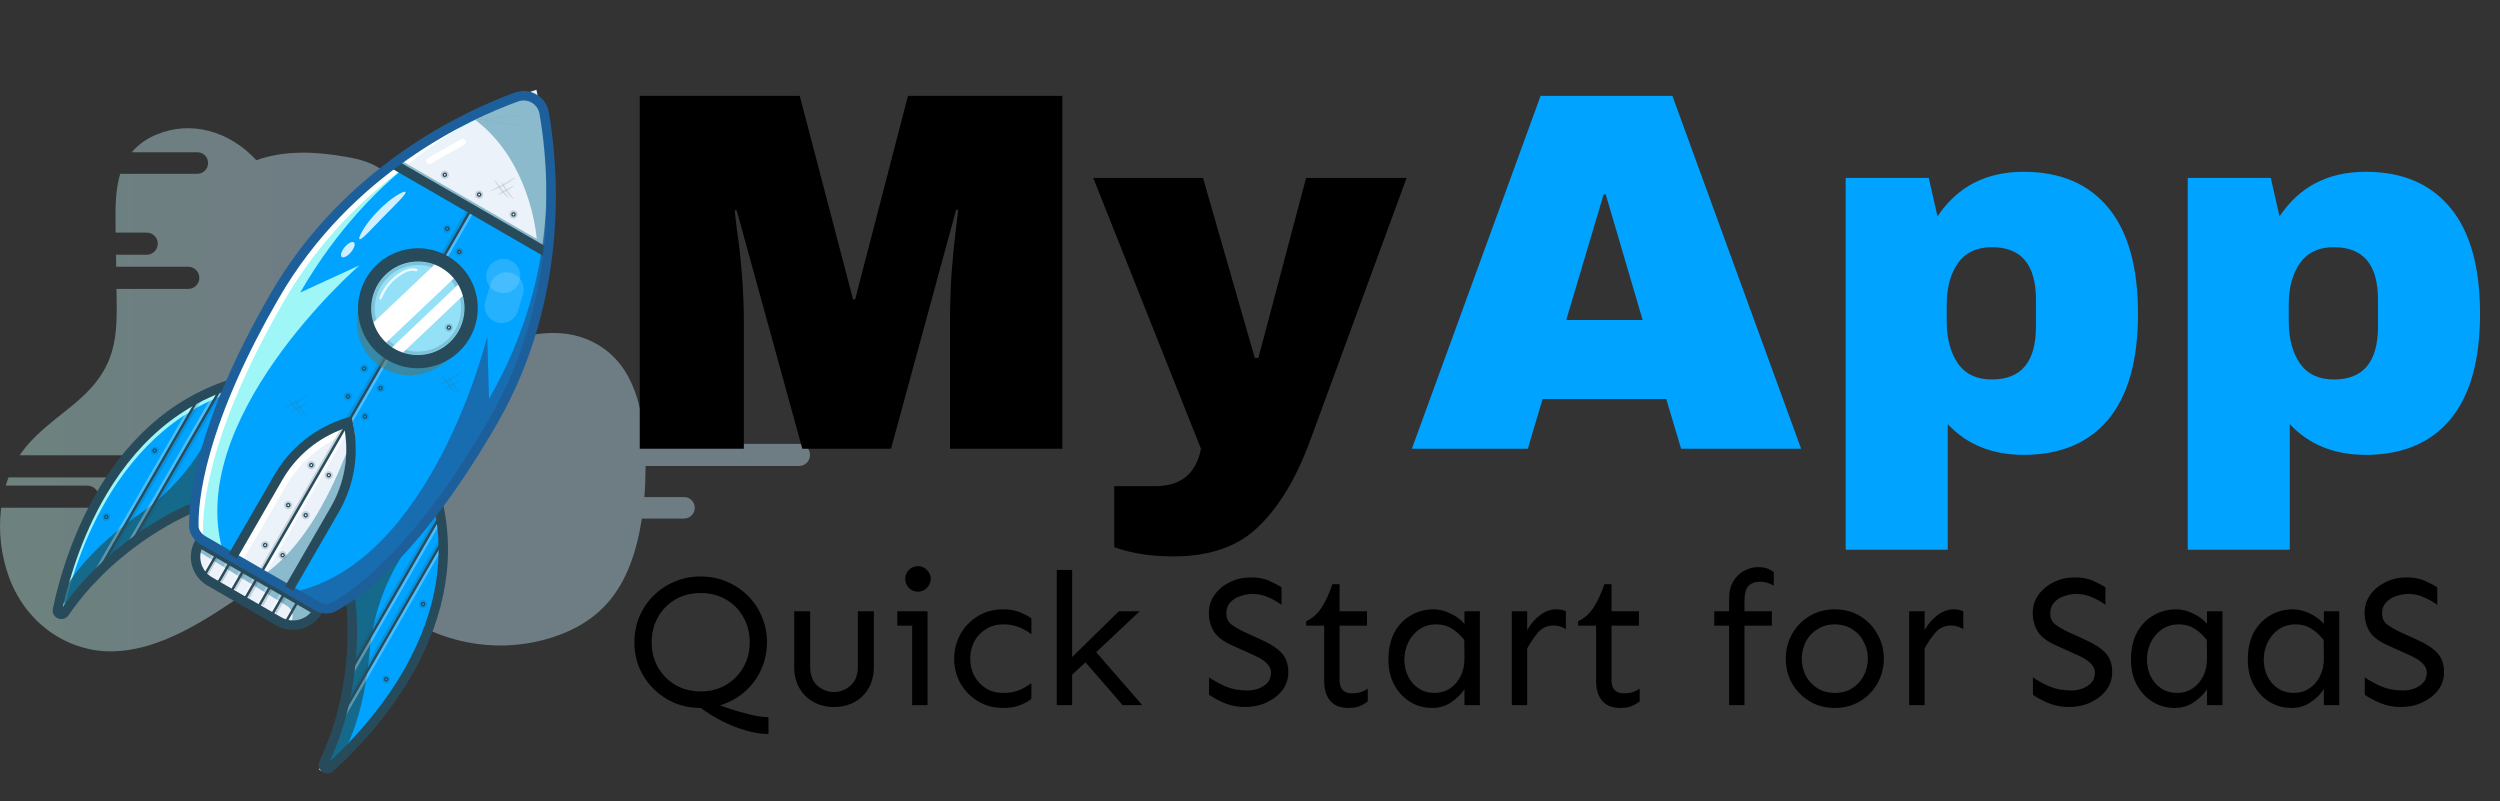 <svg width="156" height="50" viewBox="0 0 156 50" fill="none" xmlns="http://www.w3.org/2000/svg">
<rect x="0" y="0" width="156" height="50" fill="#333333" stroke="none"/>
<path opacity="0.4" d="M49.858 27.698H40.237C40.225 27.514 40.21 27.329 40.192 27.145H43.964C44.146 27.145 44.321 27.072 44.45 26.942C44.579 26.813 44.651 26.637 44.651 26.454C44.651 26.271 44.579 26.095 44.45 25.966C44.321 25.836 44.146 25.764 43.964 25.764H39.989C39.794 24.814 39.485 23.924 39.01 23.172C38.08 21.7 36.629 20.968 35.199 20.814C33.769 20.661 32.337 21.026 30.93 21.419C29.058 21.945 26.855 22.419 25.443 20.68C24.608 19.649 24.275 17.961 24.574 16.49C24.653 16.129 24.751 15.773 24.867 15.422H29.825C30.007 15.422 30.182 15.35 30.311 15.22C30.44 15.091 30.512 14.915 30.512 14.732C30.512 14.549 30.44 14.373 30.311 14.243C30.182 14.114 30.007 14.041 29.825 14.041H25.229C25.264 13.828 25.281 13.613 25.28 13.398C25.271 12.879 25.148 12.368 24.921 11.902C24.694 11.435 24.368 11.025 23.966 10.699C23.244 10.129 22.4 9.927 21.569 9.783C19.714 9.457 17.801 9.358 15.995 9.994C14.285 8.141 11.877 7.514 9.776 8.391C9.177 8.631 8.642 9.011 8.218 9.5H12.316C12.494 9.5 12.664 9.571 12.789 9.697C12.915 9.823 12.985 9.994 12.985 10.172C12.985 10.35 12.915 10.521 12.789 10.647C12.664 10.773 12.494 10.844 12.316 10.844H7.502C7.193 11.852 7.196 13.029 7.211 14.141C7.211 14.265 7.215 14.39 7.217 14.515H9.157C9.339 14.515 9.514 14.588 9.643 14.718C9.772 14.847 9.844 15.023 9.844 15.206C9.844 15.389 9.772 15.565 9.643 15.694C9.514 15.824 9.339 15.897 9.157 15.897H7.241L7.252 16.646H11.75C11.932 16.646 12.107 16.719 12.236 16.849C12.365 16.978 12.438 17.154 12.438 17.337C12.438 17.52 12.365 17.696 12.236 17.825C12.107 17.955 11.932 18.028 11.75 18.028H7.27C7.27 18.186 7.274 18.346 7.277 18.506C7.293 19.628 7.305 20.781 7.015 21.831C6.119 25.068 2.945 25.849 1.23 28.409H8.451C8.633 28.409 8.808 28.481 8.937 28.611C9.066 28.74 9.138 28.916 9.138 29.099C9.138 29.282 9.066 29.458 8.937 29.587C8.808 29.717 8.633 29.79 8.451 29.79H0.53C0.467 29.957 0.41 30.128 0.359 30.303H5.464C5.646 30.303 5.821 30.376 5.95 30.505C6.079 30.635 6.152 30.81 6.152 30.994C6.152 31.177 6.079 31.352 5.95 31.482C5.821 31.611 5.646 31.684 5.464 31.684H0.07C-0.113 33.174 0.065 34.687 0.589 36.093C1.755 39.146 4.467 40.694 7.013 40.645C9.56 40.597 11.989 39.225 14.274 37.702C16.001 36.549 17.808 35.263 19.73 35.445C21.69 35.63 23.367 37.303 25.14 38.443C28.028 40.298 31.392 40.772 34.502 39.761C35.876 39.315 37.239 38.552 38.246 37.214C39.223 35.911 39.778 34.191 40.051 32.359H42.684C42.861 32.359 43.031 32.288 43.157 32.162C43.282 32.036 43.352 31.865 43.352 31.687C43.352 31.509 43.282 31.338 43.157 31.212C43.031 31.086 42.861 31.015 42.684 31.015H40.209C40.259 30.397 40.281 29.775 40.283 29.16V29.08H49.858C50.041 29.08 50.215 29.008 50.344 28.878C50.473 28.748 50.546 28.573 50.546 28.39C50.546 28.206 50.473 28.031 50.344 27.901C50.215 27.772 50.041 27.699 49.858 27.699V27.698Z" fill="url(#paint0_linear_1_344)"/>
<path d="M12.529 33.862L19.912 38.125C19.795 38.327 19.64 38.504 19.455 38.646C19.271 38.788 19.06 38.893 18.835 38.954C18.611 39.014 18.377 39.03 18.146 39C17.916 38.97 17.694 38.895 17.493 38.779L13.172 36.284C12.97 36.168 12.794 36.014 12.653 35.829C12.512 35.645 12.409 35.434 12.349 35.209C12.289 34.984 12.274 34.749 12.305 34.518C12.336 34.287 12.412 34.064 12.529 33.862Z" fill="#ECF2FA"/>
<path d="M19.868 38.272C19.701 38.525 19.472 38.73 19.203 38.87C18.934 39.009 18.635 39.077 18.333 39.067C18.217 39.059 18.102 39.038 17.989 39.006L18.003 38.995C18.09 38.919 18.159 38.825 18.203 38.718C18.247 38.611 18.265 38.496 18.256 38.381C18.247 38.266 18.211 38.155 18.151 38.057C18.091 37.959 18.009 37.876 17.911 37.816L12.432 34.439C12.461 34.305 12.505 34.175 12.565 34.051C12.602 34.08 12.642 34.107 12.683 34.131L14.63 35.255L14.551 35.391L14.959 35.627L15.038 35.49L16.081 36.092C16.056 36.11 16.03 36.126 16.005 36.144L17.552 37.035L17.591 36.967L19.753 38.215C19.79 38.236 19.829 38.255 19.868 38.272Z" fill="#8BBACC"/>
<path d="M13.533 34.716L13.397 34.637L12.686 35.868L12.822 35.946L13.533 34.716Z" fill="#274B5B"/>
<path opacity="0.2" d="M13.635 34.775L13.499 34.696L12.887 35.755L13.023 35.834L13.635 34.775Z" fill="#274B5B"/>
<path opacity="0.2" d="M14.485 35.266L14.349 35.187L13.738 36.247L13.874 36.325L14.485 35.266Z" fill="#274B5B"/>
<path opacity="0.2" d="M16.187 36.248L16.05 36.169L15.439 37.229L15.575 37.307L16.187 36.248Z" fill="#274B5B"/>
<path opacity="0.2" d="M17.037 36.739L16.901 36.66L16.29 37.72L16.426 37.798L17.037 36.739Z" fill="#274B5B"/>
<path opacity="0.2" d="M17.888 37.23L17.752 37.152L17.14 38.211L17.276 38.29L17.888 37.23Z" fill="#274B5B"/>
<path opacity="0.3" d="M17.616 37.073L17.48 36.994L16.868 38.054L17.004 38.133L17.616 37.073Z" fill="white"/>
<path opacity="0.3" d="M16.799 36.602L16.663 36.523L16.052 37.583L16.188 37.661L16.799 36.602Z" fill="white"/>
<path opacity="0.3" d="M15.949 36.111L15.813 36.032L15.201 37.091L15.337 37.17L15.949 36.111Z" fill="white"/>
<path opacity="0.3" d="M15.098 35.619L14.962 35.541L14.35 36.6L14.486 36.679L15.098 35.619Z" fill="white"/>
<path opacity="0.3" d="M14.247 35.128L14.111 35.05L13.5 36.109L13.636 36.188L14.247 35.128Z" fill="white"/>
<path opacity="0.3" d="M13.397 34.637L13.261 34.559L12.649 35.618L12.785 35.697L13.397 34.637Z" fill="white"/>
<path opacity="0.2" d="M15.336 35.757L15.2 35.678L14.588 36.738L14.724 36.816L15.336 35.757Z" fill="#274B5B"/>
<path d="M14.378 35.204L14.242 35.125L13.531 36.355L13.667 36.434L14.378 35.204Z" fill="#274B5B"/>
<path d="M15.223 35.692L15.087 35.613L14.377 36.844L14.513 36.922L15.223 35.692Z" fill="#274B5B"/>
<path d="M16.068 36.179L15.932 36.101L15.221 37.331L15.357 37.41L16.068 36.179Z" fill="#274B5B"/>
<path d="M17.758 37.155L17.622 37.076L16.911 38.307L17.047 38.386L17.758 37.155Z" fill="#274B5B"/>
<path d="M18.603 37.643L18.467 37.564L17.756 38.795L17.892 38.873L18.603 37.643Z" fill="#274B5B"/>
<path d="M16.912 36.667L16.776 36.588L16.066 37.819L16.202 37.897L16.912 36.667Z" fill="#274B5B"/>
<path d="M12.086 31.646C12.086 31.646 7.298 33.519 4.105 38.179C4.073 38.226 4.025 38.261 3.971 38.277C3.916 38.294 3.857 38.29 3.805 38.268C3.752 38.246 3.709 38.206 3.683 38.155C3.657 38.104 3.649 38.046 3.661 37.99C4.39 34.527 7.23 24.937 16.506 23.442" fill="#00A3FF"/>
<path d="M3.897 38.445C3.884 38.499 3.891 38.555 3.915 38.605C3.877 38.608 3.839 38.601 3.803 38.587C3.768 38.572 3.737 38.549 3.712 38.521C3.687 38.492 3.67 38.458 3.66 38.42C3.651 38.383 3.65 38.345 3.659 38.307C4.388 34.844 7.228 25.254 16.504 23.759L16.398 23.956C7.395 25.63 4.617 35.026 3.897 38.445Z" fill="#9EF6F6"/>
<path opacity="0.8" d="M3.925 36.959C4.689 35.598 5.851 34.38 7.033 33.37C7.64 32.855 8.249 32.393 8.816 31.995C10.59 30.754 12.037 29.101 13.033 27.177C13.609 26.064 14.271 24.824 14.896 23.741C15.753 23.408 15.616 23.254 16.617 23.093L12.197 31.298C12.197 31.298 7.409 33.171 4.217 37.831C4.198 37.86 4.173 37.884 4.143 37.903C4.114 37.921 4.081 37.933 4.047 37.937" fill="#1B5A6E"/>
<path d="M6.559 32.375C6.536 32.362 6.517 32.341 6.505 32.317C6.493 32.292 6.488 32.265 6.492 32.238C6.496 32.211 6.507 32.185 6.525 32.164C6.543 32.144 6.567 32.129 6.593 32.122C6.62 32.115 6.647 32.116 6.673 32.124C6.699 32.133 6.722 32.149 6.738 32.171C6.755 32.193 6.764 32.219 6.766 32.246C6.768 32.273 6.762 32.301 6.748 32.324C6.73 32.356 6.699 32.379 6.664 32.389C6.629 32.398 6.591 32.394 6.559 32.375ZM6.658 32.204C6.648 32.198 6.636 32.196 6.625 32.197C6.613 32.197 6.602 32.202 6.593 32.209C6.584 32.216 6.577 32.225 6.573 32.237C6.569 32.248 6.569 32.26 6.572 32.271C6.575 32.282 6.581 32.292 6.59 32.3C6.598 32.308 6.609 32.312 6.621 32.314C6.632 32.316 6.644 32.314 6.654 32.308C6.665 32.303 6.674 32.295 6.68 32.285C6.687 32.271 6.689 32.255 6.685 32.24C6.681 32.225 6.671 32.213 6.658 32.205L6.658 32.204Z" fill="#274B5B"/>
<path opacity="0.2" d="M6.5 32.478C6.456 32.453 6.421 32.415 6.399 32.37C6.376 32.325 6.368 32.273 6.375 32.223C6.382 32.173 6.403 32.126 6.436 32.087C6.47 32.049 6.514 32.022 6.563 32.009C6.612 31.995 6.663 31.997 6.711 32.013C6.759 32.029 6.801 32.059 6.832 32.1C6.862 32.14 6.88 32.188 6.884 32.239C6.887 32.289 6.875 32.34 6.85 32.384C6.816 32.443 6.76 32.486 6.694 32.504C6.629 32.521 6.559 32.512 6.5 32.478ZM6.678 32.171C6.661 32.161 6.642 32.156 6.622 32.158C6.603 32.159 6.584 32.166 6.569 32.178C6.553 32.19 6.541 32.206 6.535 32.225C6.529 32.243 6.528 32.263 6.533 32.282C6.538 32.301 6.549 32.318 6.563 32.33C6.578 32.343 6.596 32.351 6.615 32.354C6.635 32.356 6.654 32.353 6.672 32.344C6.689 32.336 6.704 32.322 6.713 32.305C6.72 32.294 6.724 32.282 6.726 32.269C6.728 32.256 6.727 32.243 6.723 32.23C6.72 32.218 6.714 32.206 6.707 32.196C6.699 32.186 6.689 32.177 6.678 32.171Z" fill="#274B5B"/>
<path d="M9.581 28.241C9.557 28.227 9.539 28.207 9.526 28.182C9.514 28.158 9.51 28.13 9.514 28.103C9.517 28.076 9.529 28.05 9.547 28.03C9.565 28.009 9.589 27.994 9.615 27.987C9.641 27.98 9.669 27.981 9.695 27.99C9.721 27.998 9.743 28.015 9.76 28.036C9.776 28.058 9.786 28.084 9.788 28.111C9.79 28.139 9.783 28.166 9.77 28.19C9.751 28.221 9.721 28.245 9.686 28.254C9.65 28.264 9.613 28.259 9.581 28.241ZM9.68 28.07C9.67 28.064 9.658 28.061 9.647 28.062C9.635 28.063 9.624 28.067 9.615 28.074C9.605 28.081 9.598 28.091 9.595 28.102C9.591 28.113 9.59 28.125 9.593 28.136C9.596 28.147 9.603 28.157 9.611 28.165C9.62 28.173 9.631 28.178 9.642 28.179C9.654 28.181 9.666 28.179 9.676 28.174C9.687 28.169 9.695 28.16 9.701 28.15C9.709 28.137 9.711 28.12 9.707 28.105C9.703 28.09 9.693 28.077 9.68 28.07Z" fill="#274B5B"/>
<path opacity="0.2" d="M9.522 28.343C9.478 28.318 9.443 28.28 9.421 28.235C9.399 28.189 9.39 28.138 9.397 28.088C9.404 28.038 9.425 27.99 9.458 27.952C9.492 27.914 9.536 27.887 9.585 27.873C9.634 27.86 9.685 27.862 9.733 27.878C9.781 27.894 9.823 27.924 9.854 27.964C9.884 28.005 9.902 28.053 9.906 28.104C9.909 28.154 9.897 28.205 9.872 28.249C9.838 28.308 9.782 28.351 9.716 28.368C9.651 28.386 9.581 28.377 9.522 28.343ZM9.7 28.035C9.683 28.026 9.664 28.021 9.644 28.022C9.625 28.024 9.606 28.031 9.591 28.043C9.575 28.055 9.564 28.071 9.557 28.089C9.551 28.108 9.55 28.128 9.555 28.146C9.56 28.165 9.571 28.182 9.585 28.195C9.6 28.208 9.618 28.216 9.637 28.219C9.657 28.221 9.676 28.218 9.694 28.209C9.711 28.201 9.726 28.187 9.736 28.17C9.742 28.159 9.746 28.146 9.748 28.134C9.75 28.121 9.749 28.108 9.746 28.095C9.742 28.083 9.736 28.071 9.729 28.061C9.721 28.05 9.711 28.042 9.7 28.035Z" fill="#274B5B"/>
<path d="M26.287 37.886C26.264 37.872 26.245 37.852 26.233 37.827C26.221 37.803 26.216 37.775 26.22 37.748C26.223 37.721 26.235 37.696 26.253 37.675C26.271 37.654 26.295 37.64 26.321 37.633C26.347 37.625 26.375 37.626 26.401 37.635C26.427 37.644 26.449 37.66 26.466 37.682C26.483 37.703 26.492 37.729 26.494 37.757C26.496 37.784 26.489 37.811 26.476 37.835C26.457 37.867 26.427 37.89 26.392 37.9C26.356 37.909 26.319 37.904 26.287 37.886ZM26.386 37.715C26.376 37.709 26.364 37.706 26.353 37.707C26.341 37.708 26.33 37.712 26.321 37.719C26.311 37.726 26.304 37.736 26.301 37.747C26.297 37.758 26.296 37.77 26.299 37.781C26.302 37.793 26.309 37.803 26.317 37.81C26.326 37.818 26.337 37.823 26.349 37.825C26.36 37.826 26.372 37.824 26.382 37.819C26.393 37.814 26.401 37.806 26.407 37.795C26.415 37.782 26.417 37.766 26.413 37.751C26.409 37.736 26.399 37.723 26.386 37.715Z" fill="#274B5B"/>
<path opacity="0.2" d="M26.228 37.988C26.184 37.963 26.149 37.925 26.127 37.88C26.105 37.834 26.096 37.783 26.103 37.733C26.11 37.683 26.131 37.636 26.165 37.597C26.198 37.559 26.242 37.532 26.291 37.519C26.34 37.505 26.391 37.507 26.439 37.523C26.487 37.539 26.529 37.569 26.56 37.61C26.59 37.65 26.608 37.698 26.612 37.749C26.615 37.799 26.603 37.85 26.578 37.894C26.544 37.953 26.488 37.996 26.422 38.014C26.357 38.031 26.287 38.022 26.228 37.988ZM26.406 37.681C26.389 37.671 26.37 37.666 26.35 37.668C26.331 37.669 26.312 37.676 26.297 37.688C26.281 37.7 26.27 37.716 26.263 37.735C26.257 37.753 26.256 37.773 26.261 37.792C26.266 37.811 26.277 37.828 26.291 37.84C26.306 37.853 26.324 37.861 26.343 37.864C26.363 37.866 26.382 37.863 26.4 37.855C26.417 37.846 26.432 37.832 26.442 37.815C26.448 37.804 26.452 37.792 26.454 37.779C26.456 37.766 26.455 37.753 26.452 37.74C26.448 37.728 26.443 37.716 26.435 37.706C26.427 37.696 26.417 37.687 26.406 37.681Z" fill="#274B5B"/>
<path d="M26.185 37.827C26.162 37.813 26.143 37.793 26.131 37.769C26.119 37.744 26.114 37.717 26.118 37.69C26.122 37.662 26.133 37.637 26.151 37.616C26.169 37.596 26.193 37.581 26.219 37.574C26.245 37.567 26.273 37.568 26.299 37.576C26.325 37.585 26.348 37.601 26.364 37.623C26.381 37.645 26.39 37.671 26.392 37.698C26.394 37.725 26.388 37.752 26.374 37.776C26.355 37.808 26.325 37.831 26.29 37.841C26.255 37.85 26.217 37.845 26.185 37.827ZM26.284 37.656C26.274 37.65 26.262 37.648 26.251 37.648C26.239 37.649 26.228 37.653 26.219 37.66C26.21 37.668 26.203 37.677 26.199 37.688C26.195 37.699 26.195 37.711 26.198 37.723C26.201 37.734 26.207 37.744 26.216 37.752C26.224 37.759 26.235 37.764 26.247 37.766C26.258 37.767 26.27 37.765 26.28 37.76C26.291 37.755 26.3 37.747 26.306 37.737C26.313 37.723 26.316 37.707 26.311 37.692C26.308 37.677 26.298 37.664 26.284 37.656Z" fill="#274B5B"/>
<path opacity="0.2" d="M26.126 37.929C26.082 37.904 26.047 37.866 26.025 37.821C26.003 37.776 25.994 37.724 26.001 37.674C26.008 37.624 26.029 37.577 26.062 37.539C26.096 37.5 26.14 37.473 26.189 37.46C26.238 37.447 26.289 37.448 26.337 37.464C26.385 37.48 26.427 37.511 26.458 37.551C26.488 37.591 26.506 37.639 26.51 37.69C26.513 37.74 26.501 37.791 26.476 37.835C26.442 37.894 26.386 37.937 26.32 37.955C26.255 37.972 26.185 37.963 26.126 37.929ZM26.304 37.622C26.287 37.612 26.268 37.607 26.248 37.609C26.229 37.61 26.21 37.617 26.195 37.629C26.179 37.641 26.168 37.657 26.161 37.676C26.155 37.694 26.154 37.714 26.159 37.733C26.164 37.752 26.175 37.769 26.189 37.782C26.204 37.794 26.222 37.803 26.241 37.805C26.261 37.807 26.28 37.804 26.298 37.796C26.315 37.787 26.33 37.773 26.34 37.756C26.346 37.745 26.35 37.733 26.352 37.72C26.354 37.707 26.353 37.694 26.349 37.681C26.346 37.669 26.34 37.657 26.333 37.647C26.325 37.637 26.315 37.628 26.304 37.622Z" fill="#274B5B"/>
<path d="M12.293 25.157L12.157 25.079L5.683 36.291L5.819 36.37L12.293 25.157Z" fill="#274B5B"/>
<path opacity="0.2" d="M12.587 24.962L12.45 24.884L5.819 36.37L5.955 36.448L12.587 24.962Z" fill="#274B5B"/>
<path opacity="0.3" d="M12.156 25.078L12.02 25L5.547 36.212L5.683 36.291L12.156 25.078Z" fill="white"/>
<path d="M13.924 24.139L13.788 24.06L7.946 34.179L8.082 34.257L13.924 24.139Z" fill="#274B5B"/>
<path opacity="0.2" d="M14.06 24.217L13.924 24.139L8.082 34.257L8.218 34.336L14.06 24.217Z" fill="#274B5B"/>
<path opacity="0.3" d="M13.788 24.06L13.652 23.982L7.81 34.1L7.946 34.179L13.788 24.06Z" fill="white"/>
<path d="M20.047 47.907C20.006 47.944 19.954 47.967 19.899 47.971C19.916 48.005 19.941 48.035 19.971 48.058C20.001 48.081 20.036 48.097 20.074 48.104C20.111 48.111 20.15 48.109 20.186 48.099C20.223 48.089 20.257 48.07 20.285 48.044C22.919 45.681 29.805 38.426 26.462 29.646L26.344 29.836C29.397 38.467 22.649 45.573 20.047 47.907Z" fill="white"/>
<path d="M21.731 37.671C21.731 37.671 22.502 42.754 20.064 47.849C20.038 47.9 20.032 47.959 20.046 48.014C20.059 48.07 20.091 48.119 20.137 48.154C20.182 48.188 20.238 48.205 20.295 48.203C20.352 48.2 20.407 48.177 20.45 48.139C23.083 45.776 29.969 38.522 26.627 29.741" fill="#00A3FF"/>
<path opacity="0.8" d="M21.211 47.394C22.008 46.051 22.482 44.436 22.765 42.908C22.908 42.125 23.003 41.366 23.064 40.676C23.252 38.52 23.959 36.441 25.125 34.617C25.801 33.561 26.544 32.368 27.169 31.285C27.029 30.377 27.231 30.419 26.87 29.471L21.974 37.401C21.974 37.401 22.745 42.483 20.306 47.578C20.29 47.609 20.282 47.643 20.28 47.678C20.279 47.712 20.285 47.747 20.299 47.779" fill="#1B5A6E"/>
<path d="M24.029 42.505C24.005 42.491 23.986 42.471 23.974 42.446C23.962 42.422 23.958 42.394 23.962 42.367C23.965 42.34 23.977 42.315 23.995 42.294C24.013 42.274 24.037 42.259 24.063 42.252C24.089 42.244 24.117 42.245 24.143 42.254C24.169 42.263 24.191 42.279 24.208 42.301C24.224 42.322 24.234 42.349 24.236 42.376C24.238 42.403 24.231 42.43 24.218 42.454C24.199 42.486 24.169 42.509 24.134 42.519C24.098 42.528 24.061 42.523 24.029 42.505ZM24.128 42.334C24.118 42.328 24.106 42.325 24.095 42.326C24.083 42.327 24.072 42.331 24.062 42.338C24.053 42.345 24.046 42.355 24.042 42.366C24.039 42.377 24.038 42.389 24.041 42.4C24.044 42.412 24.05 42.422 24.059 42.429C24.068 42.437 24.079 42.442 24.09 42.444C24.102 42.445 24.114 42.443 24.124 42.438C24.135 42.433 24.143 42.425 24.149 42.414C24.156 42.401 24.158 42.385 24.154 42.37C24.15 42.356 24.14 42.343 24.127 42.336L24.128 42.334Z" fill="#274B5B"/>
<path opacity="0.2" d="M23.968 42.61C23.925 42.584 23.89 42.547 23.867 42.501C23.845 42.456 23.837 42.405 23.843 42.354C23.85 42.304 23.872 42.257 23.905 42.219C23.938 42.181 23.982 42.153 24.031 42.14C24.08 42.127 24.132 42.128 24.18 42.144C24.227 42.161 24.269 42.191 24.3 42.231C24.331 42.271 24.349 42.319 24.352 42.37C24.355 42.421 24.343 42.471 24.318 42.515C24.284 42.574 24.228 42.617 24.163 42.635C24.097 42.653 24.027 42.643 23.968 42.61ZM24.146 42.302C24.129 42.292 24.11 42.288 24.09 42.289C24.071 42.29 24.052 42.297 24.037 42.309C24.022 42.321 24.01 42.337 24.004 42.356C23.997 42.374 23.997 42.394 24.002 42.413C24.007 42.432 24.017 42.449 24.032 42.462C24.046 42.474 24.064 42.483 24.084 42.485C24.103 42.488 24.123 42.484 24.14 42.476C24.158 42.467 24.172 42.453 24.182 42.437C24.195 42.414 24.199 42.387 24.192 42.362C24.185 42.336 24.169 42.315 24.146 42.302Z" fill="#274B5B"/>
<path d="M27.589 33.943L27.453 33.864L20.782 45.419L20.918 45.497L27.589 33.943Z" fill="#274B5B"/>
<path opacity="0.2" d="M27.473 33.83L27.336 33.751L21.198 44.382L21.334 44.461L27.473 33.83Z" fill="#274B5B"/>
<path opacity="0.3" d="M27.527 34.363L27.391 34.285L20.918 45.497L21.054 45.576L27.527 34.363Z" fill="white"/>
<path d="M27.458 32.363L27.322 32.284L21.48 42.403L21.616 42.481L27.458 32.363Z" fill="#274B5B"/>
<path opacity="0.2" d="M27.322 32.284L27.186 32.206L21.541 41.982L21.677 42.061L27.322 32.284Z" fill="#274B5B"/>
<path opacity="0.3" d="M27.594 32.441L27.458 32.363L21.616 42.481L21.752 42.56L27.594 32.441Z" fill="white"/>
<path d="M20.154 48.188C20.135 48.177 20.116 48.164 20.098 48.151C19.997 48.077 19.925 47.969 19.896 47.847C19.866 47.725 19.88 47.596 19.936 47.483C22.31 42.529 21.585 37.528 21.578 37.478L22.161 37.386C22.169 37.439 22.358 38.71 22.245 40.626C22.145 42.345 21.771 44.916 20.571 47.517C21.878 46.323 24.109 44.009 25.655 40.974C27.613 37.127 27.893 33.3 26.489 29.608L27.04 29.395C27.826 31.423 28.112 33.613 27.874 35.78C27.673 37.592 27.103 39.429 26.181 41.241C24.518 44.506 22.087 46.952 20.785 48.12C20.7 48.197 20.593 48.245 20.48 48.258C20.367 48.27 20.253 48.245 20.154 48.188Z" fill="#274B5B"/>
<path d="M3.555 38.559C3.456 38.502 3.378 38.415 3.332 38.311C3.286 38.207 3.275 38.09 3.299 37.979C3.659 36.267 4.562 32.939 6.558 29.866C7.666 28.161 8.974 26.751 10.441 25.669C12.198 24.38 14.238 23.533 16.387 23.199L16.479 23.783C12.577 24.412 9.405 26.567 7.052 30.187C5.196 33.044 4.312 36.136 3.927 37.862C5.58 35.523 7.619 33.913 9.058 32.967C10.661 31.911 11.856 31.439 11.906 31.42L12.118 31.971C12.1 31.978 10.916 32.448 9.365 33.47C7.935 34.413 5.891 36.033 4.275 38.395C4.204 38.499 4.1 38.576 3.979 38.611C3.858 38.647 3.729 38.639 3.614 38.588C3.594 38.58 3.574 38.57 3.555 38.559Z" fill="#274B5B"/>
<path d="M33.913 6.593C33.889 6.472 33.839 6.357 33.767 6.256C33.694 6.155 33.602 6.071 33.495 6.009C33.387 5.947 33.268 5.909 33.145 5.897C33.022 5.885 32.897 5.899 32.779 5.939C30.073 6.853 22.021 10.171 17.2 18.521C12.481 26.695 12.126 31.384 12.168 32.901C12.177 33.225 12.408 33.564 12.757 33.766L19.826 37.847C20.177 38.05 20.585 38.081 20.869 37.925C22.204 37.202 26.089 34.551 30.808 26.378C35.63 18.027 34.475 9.394 33.913 6.593Z" fill="#00A3FF"/>
<path d="M29.402 13.203L29.265 13.124L16.239 35.686L16.376 35.764L29.402 13.203Z" fill="#274B5B"/>
<path opacity="0.2" d="M29.265 13.124L29.129 13.046L16.103 35.607L16.239 35.686L29.265 13.124Z" fill="#274B5B"/>
<path opacity="0.3" d="M29.538 13.281L29.401 13.203L16.375 35.764L16.512 35.843L29.538 13.281Z" fill="white"/>
<path d="M33.977 15.57L24.828 10.288C26.165 9.262 27.573 8.334 29.043 7.511C29.172 7.44 29.298 7.37 29.422 7.303C31.859 6.094 33.474 5.603 33.474 5.603C33.474 5.603 34.007 7.891 34.094 11.521L34.095 11.575C34.117 12.779 34.089 14.121 33.977 15.57Z" fill="#ECF2FA"/>
<path d="M33.966 15.432L33.507 15.071C33.382 13.38 32.527 9.582 29.574 7.422C29.695 7.346 30.056 7.256 30.174 7.186C31.058 6.7 31.759 6.435 32.372 6.151C32.535 6.075 32.714 6.039 32.894 6.045C33.074 6.052 33.25 6.101 33.407 6.189C33.564 6.277 33.698 6.401 33.797 6.551C33.897 6.701 33.959 6.873 33.98 7.052C34.14 8.416 34.209 9.79 34.187 11.164C34.187 11.181 34.254 11.238 34.254 11.256C34.227 12.432 34.808 13.503 33.966 15.432Z" fill="#8BBACC"/>
<path d="M26.709 10.209C26.68 10.192 26.655 10.168 26.638 10.138C26.621 10.109 26.612 10.075 26.611 10.041C26.611 10.007 26.619 9.973 26.636 9.943C26.652 9.913 26.676 9.888 26.705 9.87C27.048 9.66 27.407 9.457 27.76 9.264C28.102 9.074 28.451 8.881 28.78 8.68C28.825 8.655 28.877 8.648 28.926 8.661C28.975 8.674 29.018 8.705 29.044 8.749C29.07 8.792 29.079 8.844 29.068 8.894C29.057 8.944 29.027 8.987 28.985 9.016C28.649 9.222 28.293 9.419 27.948 9.608C27.602 9.797 27.244 9.999 26.908 10.205C26.878 10.223 26.844 10.233 26.809 10.234C26.774 10.235 26.74 10.226 26.709 10.209Z" fill="white"/>
<g opacity="0.4">
<path opacity="0.4" d="M27.602 20.137C28.027 19.907 28.356 19.695 28.374 19.719C28.392 19.743 28.081 19.992 27.65 20.225C27.219 20.458 26.841 20.583 26.832 20.558C26.822 20.533 27.179 20.369 27.602 20.137Z" fill="#426270"/>
<path opacity="0.4" d="M27.81 20.685C28.09 20.527 28.307 20.379 28.293 20.355C28.279 20.33 28.041 20.439 27.761 20.597C27.48 20.756 27.264 20.904 27.277 20.928C27.291 20.952 27.529 20.843 27.81 20.685Z" fill="#426270"/>
<path opacity="0.4" d="M27.552 20.423C27.797 20.738 28.012 20.981 27.991 21.001C27.969 21.02 27.718 20.804 27.472 20.485C27.225 20.166 27.074 19.867 27.096 19.855C27.118 19.843 27.306 20.11 27.552 20.423Z" fill="#426270"/>
<path opacity="0.4" d="M27.905 20.511C28.115 20.815 28.31 21.042 28.29 21.062C28.269 21.082 28.039 20.879 27.822 20.569C27.606 20.259 27.496 19.97 27.519 19.96C27.543 19.95 27.693 20.209 27.905 20.511Z" fill="#426270"/>
</g>
<path d="M14 34.712L12.759 33.995C12.408 33.793 12.177 33.455 12.17 33.13C12.131 31.61 12.491 26.912 17.221 18.719C21.854 10.695 29.45 7.3 32.464 6.226C29.75 7.212 23.343 10.269 18.732 18.255L22.435 16.555C22.328 16.643 11.25 26.311 14 34.712Z" fill="#9EF6F6"/>
<path d="M13.256 34.077L12.916 33.88C12.565 33.678 12.334 33.339 12.327 33.015C12.288 31.495 12.648 26.797 17.378 18.604C22.011 10.58 29.607 7.185 32.616 6.11C31.075 6.67 28.332 7.903 25.41 10.328C22.713 12.292 19.89 15.036 17.719 18.796C12.989 26.99 12.629 31.688 12.668 33.207C12.675 33.536 12.906 33.874 13.256 34.077Z" fill="white"/>
<path opacity="0.8" d="M18.277 36.953L19.518 37.669C19.869 37.872 20.277 37.903 20.561 37.748C21.895 37.025 25.777 34.375 30.494 26.205C35.113 18.206 34.245 9.945 33.665 6.805C34.172 9.641 35.112 16.92 30.514 24.884L30.404 20.994C30.379 21.129 26.92 35.149 18.277 36.953Z" fill="#1D5F9B"/>
<g opacity="0.9">
<path opacity="0.9" d="M23.58 13.17C23.77 12.975 23.97 12.79 24.178 12.616C24.35 12.473 24.529 12.341 24.716 12.22C25.034 12.015 25.259 11.924 25.3 11.978C25.341 12.032 25.197 12.222 24.943 12.492C24.816 12.627 24.662 12.786 24.492 12.957L23.939 13.518L23.389 14.087C23.221 14.264 23.068 14.419 22.937 14.551C22.674 14.812 22.491 14.963 22.434 14.923C22.377 14.882 22.461 14.656 22.659 14.331C22.775 14.142 22.903 13.959 23.041 13.784C23.21 13.57 23.39 13.365 23.58 13.17Z" fill="white"/>
</g>
<g opacity="0.9">
<path opacity="0.9" d="M21.896 15.74C22.107 15.491 22.192 15.216 22.087 15.126C21.981 15.037 21.724 15.166 21.513 15.416C21.302 15.666 21.217 15.941 21.323 16.03C21.428 16.12 21.685 15.99 21.896 15.74Z" fill="white"/>
</g>
<g opacity="0.2">
<path opacity="0.2" d="M31.382 7.243C31.783 7.201 32.148 7.174 32.411 7.162C32.674 7.15 32.839 7.151 32.84 7.166C32.84 7.181 32.679 7.202 32.416 7.231L31.393 7.339L30.368 7.455C30.105 7.482 29.942 7.495 29.939 7.482C29.937 7.469 30.097 7.431 30.358 7.386C30.619 7.341 30.981 7.287 31.382 7.243Z" fill="#426270"/>
<path opacity="0.2" d="M31.294 7.636C32.052 7.755 32.668 7.843 32.665 7.871C32.663 7.885 32.505 7.88 32.256 7.859C32.007 7.837 31.657 7.795 31.278 7.736C30.899 7.677 30.555 7.609 30.31 7.552C30.065 7.495 29.914 7.452 29.917 7.439C29.922 7.41 30.537 7.518 31.294 7.636Z" fill="#426270"/>
</g>
<path d="M26.478 16.733C26.455 16.72 26.436 16.699 26.424 16.675C26.412 16.65 26.407 16.623 26.411 16.596C26.414 16.569 26.426 16.543 26.444 16.522C26.462 16.502 26.486 16.487 26.512 16.48C26.538 16.473 26.566 16.474 26.592 16.482C26.618 16.491 26.64 16.507 26.657 16.529C26.674 16.551 26.683 16.577 26.685 16.604C26.687 16.631 26.68 16.659 26.667 16.682C26.648 16.714 26.618 16.737 26.583 16.747C26.548 16.756 26.51 16.752 26.478 16.733ZM26.577 16.562C26.567 16.556 26.555 16.554 26.544 16.554C26.532 16.555 26.521 16.559 26.512 16.567C26.503 16.574 26.495 16.583 26.492 16.595C26.488 16.605 26.488 16.617 26.491 16.629C26.494 16.64 26.5 16.65 26.509 16.658C26.517 16.666 26.528 16.67 26.54 16.672C26.551 16.673 26.563 16.671 26.573 16.666C26.584 16.661 26.593 16.653 26.598 16.643C26.606 16.629 26.608 16.613 26.604 16.598C26.6 16.583 26.591 16.57 26.577 16.562Z" fill="#274B5B"/>
<path opacity="0.2" d="M26.419 16.836C26.376 16.81 26.34 16.773 26.318 16.727C26.296 16.682 26.287 16.631 26.294 16.581C26.301 16.53 26.322 16.483 26.356 16.445C26.389 16.407 26.433 16.379 26.482 16.366C26.531 16.353 26.582 16.354 26.63 16.37C26.678 16.387 26.72 16.417 26.751 16.457C26.782 16.497 26.8 16.546 26.803 16.596C26.806 16.647 26.794 16.697 26.769 16.741C26.735 16.8 26.679 16.843 26.613 16.861C26.548 16.879 26.478 16.87 26.419 16.836ZM26.597 16.528C26.58 16.518 26.561 16.514 26.541 16.515C26.522 16.516 26.503 16.523 26.488 16.535C26.472 16.547 26.461 16.563 26.454 16.582C26.448 16.6 26.448 16.62 26.453 16.639C26.457 16.658 26.468 16.675 26.483 16.688C26.497 16.701 26.515 16.709 26.535 16.711C26.554 16.714 26.573 16.71 26.591 16.702C26.608 16.693 26.623 16.68 26.633 16.663C26.639 16.651 26.644 16.639 26.646 16.626C26.648 16.613 26.647 16.6 26.644 16.587C26.64 16.575 26.635 16.563 26.627 16.552C26.619 16.542 26.609 16.533 26.598 16.527L26.597 16.528Z" fill="#274B5B"/>
<path d="M27.83 14.392C27.807 14.378 27.788 14.357 27.776 14.333C27.764 14.309 27.759 14.281 27.763 14.254C27.766 14.227 27.778 14.201 27.796 14.181C27.814 14.16 27.838 14.145 27.864 14.138C27.89 14.131 27.918 14.132 27.944 14.141C27.97 14.149 27.992 14.166 28.009 14.187C28.026 14.209 28.035 14.235 28.037 14.262C28.039 14.29 28.032 14.317 28.019 14.341C28 14.372 27.97 14.396 27.935 14.405C27.9 14.415 27.862 14.41 27.83 14.392ZM27.929 14.22C27.919 14.215 27.907 14.212 27.896 14.213C27.884 14.213 27.873 14.218 27.864 14.225C27.855 14.232 27.848 14.242 27.844 14.253C27.84 14.264 27.84 14.276 27.843 14.287C27.846 14.298 27.852 14.308 27.861 14.316C27.869 14.324 27.88 14.329 27.892 14.33C27.903 14.332 27.915 14.33 27.925 14.325C27.936 14.319 27.945 14.311 27.95 14.301C27.958 14.287 27.96 14.271 27.956 14.257C27.952 14.242 27.942 14.229 27.929 14.221L27.929 14.22Z" fill="#274B5B"/>
<path opacity="0.2" d="M27.771 14.495C27.727 14.469 27.692 14.431 27.67 14.386C27.647 14.341 27.639 14.29 27.646 14.239C27.652 14.189 27.674 14.142 27.707 14.104C27.741 14.066 27.785 14.038 27.834 14.025C27.883 14.012 27.934 14.013 27.982 14.029C28.03 14.046 28.072 14.076 28.102 14.116C28.133 14.156 28.151 14.204 28.154 14.255C28.158 14.306 28.146 14.356 28.12 14.4C28.086 14.459 28.03 14.502 27.965 14.52C27.899 14.537 27.83 14.528 27.771 14.495ZM27.949 14.187C27.932 14.177 27.913 14.172 27.893 14.174C27.874 14.175 27.855 14.182 27.84 14.194C27.824 14.206 27.812 14.222 27.806 14.241C27.8 14.259 27.799 14.279 27.804 14.298C27.809 14.317 27.82 14.334 27.834 14.347C27.849 14.359 27.867 14.368 27.886 14.37C27.906 14.373 27.925 14.369 27.943 14.361C27.96 14.352 27.975 14.338 27.984 14.321C27.997 14.299 28.001 14.272 27.994 14.247C27.988 14.221 27.971 14.2 27.949 14.187Z" fill="#274B5B"/>
<path d="M28.587 15.831C28.563 15.818 28.544 15.797 28.532 15.773C28.52 15.748 28.516 15.721 28.519 15.694C28.523 15.666 28.534 15.641 28.552 15.62C28.57 15.6 28.594 15.585 28.62 15.578C28.647 15.571 28.675 15.572 28.701 15.58C28.726 15.589 28.749 15.605 28.765 15.627C28.782 15.649 28.792 15.675 28.794 15.702C28.795 15.729 28.789 15.757 28.775 15.78C28.766 15.796 28.754 15.81 28.74 15.821C28.725 15.832 28.709 15.84 28.691 15.845C28.674 15.85 28.655 15.851 28.638 15.848C28.62 15.846 28.602 15.84 28.587 15.831ZM28.686 15.66C28.675 15.654 28.664 15.652 28.652 15.652C28.64 15.653 28.629 15.657 28.62 15.665C28.611 15.672 28.604 15.681 28.6 15.693C28.596 15.704 28.596 15.715 28.599 15.727C28.602 15.738 28.608 15.748 28.617 15.756C28.626 15.764 28.637 15.768 28.648 15.77C28.66 15.771 28.671 15.769 28.682 15.764C28.692 15.759 28.701 15.751 28.707 15.741C28.715 15.727 28.717 15.711 28.713 15.696C28.709 15.681 28.699 15.668 28.686 15.66Z" fill="#274B5B"/>
<path opacity="0.2" d="M28.527 15.934C28.483 15.909 28.448 15.871 28.426 15.826C28.404 15.78 28.395 15.729 28.402 15.679C28.409 15.629 28.43 15.581 28.463 15.543C28.497 15.505 28.541 15.478 28.59 15.464C28.639 15.451 28.69 15.453 28.738 15.469C28.786 15.485 28.828 15.515 28.859 15.555C28.889 15.596 28.907 15.644 28.911 15.695C28.914 15.745 28.902 15.796 28.877 15.839C28.843 15.899 28.787 15.942 28.721 15.959C28.656 15.977 28.586 15.968 28.527 15.934ZM28.705 15.626C28.688 15.617 28.669 15.612 28.649 15.613C28.63 15.615 28.611 15.622 28.596 15.634C28.58 15.646 28.569 15.662 28.562 15.68C28.556 15.699 28.555 15.719 28.56 15.738C28.565 15.756 28.576 15.773 28.59 15.786C28.605 15.799 28.623 15.807 28.642 15.81C28.662 15.812 28.681 15.809 28.699 15.8C28.716 15.792 28.731 15.778 28.741 15.761C28.754 15.738 28.757 15.711 28.751 15.686C28.744 15.661 28.727 15.639 28.705 15.626Z" fill="#274B5B"/>
<path d="M23.672 24.343C23.649 24.329 23.63 24.309 23.618 24.285C23.606 24.26 23.601 24.233 23.605 24.205C23.609 24.178 23.62 24.153 23.638 24.132C23.656 24.112 23.68 24.097 23.706 24.09C23.733 24.082 23.76 24.083 23.786 24.092C23.812 24.101 23.835 24.117 23.851 24.139C23.868 24.16 23.878 24.186 23.879 24.214C23.881 24.241 23.875 24.268 23.861 24.292C23.843 24.324 23.812 24.347 23.777 24.357C23.742 24.366 23.704 24.361 23.672 24.343ZM23.771 24.172C23.761 24.166 23.75 24.163 23.738 24.164C23.726 24.165 23.715 24.169 23.706 24.176C23.697 24.183 23.69 24.193 23.686 24.204C23.682 24.215 23.682 24.227 23.685 24.238C23.688 24.25 23.694 24.26 23.703 24.268C23.711 24.275 23.722 24.28 23.734 24.282C23.745 24.283 23.757 24.281 23.767 24.276C23.778 24.271 23.787 24.263 23.793 24.253C23.8 24.239 23.802 24.223 23.798 24.208C23.794 24.193 23.784 24.18 23.771 24.172L23.771 24.172Z" fill="#274B5B"/>
<path opacity="0.2" d="M23.613 24.446C23.569 24.421 23.534 24.383 23.512 24.337C23.489 24.292 23.481 24.241 23.488 24.191C23.494 24.14 23.516 24.093 23.549 24.055C23.583 24.017 23.627 23.989 23.675 23.976C23.724 23.963 23.776 23.965 23.824 23.981C23.872 23.997 23.914 24.027 23.944 24.067C23.975 24.107 23.993 24.156 23.996 24.206C24 24.257 23.988 24.307 23.962 24.351C23.928 24.41 23.872 24.453 23.807 24.471C23.741 24.489 23.672 24.48 23.613 24.446ZM23.791 24.138C23.774 24.128 23.754 24.124 23.735 24.125C23.715 24.127 23.697 24.134 23.681 24.145C23.666 24.157 23.654 24.174 23.648 24.192C23.642 24.211 23.641 24.231 23.646 24.249C23.651 24.268 23.662 24.285 23.676 24.298C23.691 24.311 23.709 24.319 23.728 24.322C23.747 24.324 23.767 24.321 23.785 24.312C23.802 24.303 23.817 24.29 23.826 24.273C23.833 24.262 23.837 24.249 23.839 24.236C23.841 24.223 23.84 24.21 23.837 24.198C23.833 24.185 23.828 24.173 23.82 24.163C23.812 24.153 23.802 24.144 23.791 24.137L23.791 24.138Z" fill="#274B5B"/>
<path d="M22.703 26.108C22.679 26.094 22.66 26.074 22.648 26.049C22.636 26.025 22.631 25.997 22.635 25.97C22.639 25.943 22.65 25.918 22.668 25.897C22.686 25.877 22.71 25.862 22.736 25.855C22.763 25.848 22.791 25.848 22.816 25.857C22.842 25.866 22.865 25.882 22.881 25.904C22.898 25.925 22.908 25.951 22.909 25.979C22.911 26.006 22.905 26.033 22.891 26.057C22.873 26.089 22.843 26.112 22.807 26.122C22.772 26.131 22.734 26.126 22.703 26.108ZM22.801 25.937C22.791 25.931 22.78 25.928 22.768 25.929C22.756 25.93 22.745 25.934 22.736 25.941C22.727 25.948 22.72 25.958 22.716 25.969C22.712 25.98 22.712 25.992 22.715 26.003C22.718 26.015 22.724 26.025 22.733 26.033C22.742 26.04 22.752 26.045 22.764 26.047C22.776 26.048 22.787 26.046 22.798 26.041C22.808 26.036 22.817 26.028 22.823 26.017C22.831 26.004 22.833 25.988 22.829 25.973C22.825 25.958 22.815 25.945 22.801 25.937Z" fill="#274B5B"/>
<path opacity="0.2" d="M22.644 26.21C22.6 26.185 22.565 26.147 22.542 26.102C22.52 26.056 22.512 26.006 22.518 25.955C22.525 25.905 22.547 25.858 22.58 25.82C22.613 25.781 22.657 25.754 22.706 25.741C22.755 25.727 22.807 25.729 22.855 25.745C22.902 25.761 22.944 25.792 22.975 25.832C23.006 25.872 23.024 25.92 23.027 25.971C23.03 26.021 23.018 26.072 22.993 26.116C22.959 26.175 22.903 26.218 22.838 26.236C22.772 26.253 22.702 26.244 22.644 26.21ZM22.821 25.903C22.804 25.893 22.785 25.888 22.766 25.89C22.746 25.891 22.728 25.898 22.712 25.91C22.697 25.922 22.685 25.938 22.679 25.957C22.672 25.975 22.672 25.995 22.677 26.014C22.682 26.033 22.692 26.05 22.707 26.062C22.721 26.075 22.74 26.084 22.759 26.086C22.778 26.088 22.798 26.085 22.815 26.076C22.833 26.068 22.847 26.054 22.857 26.037C22.869 26.015 22.873 25.988 22.866 25.963C22.859 25.938 22.843 25.917 22.82 25.904L22.821 25.903Z" fill="#274B5B"/>
<path d="M22.654 23.117C22.63 23.103 22.611 23.083 22.599 23.059C22.587 23.034 22.582 23.007 22.586 22.979C22.59 22.952 22.601 22.927 22.619 22.906C22.637 22.886 22.661 22.871 22.687 22.864C22.714 22.857 22.741 22.858 22.767 22.866C22.793 22.875 22.816 22.891 22.832 22.913C22.849 22.934 22.859 22.961 22.86 22.988C22.862 23.015 22.856 23.042 22.842 23.066C22.824 23.098 22.794 23.121 22.758 23.131C22.723 23.14 22.685 23.135 22.654 23.117ZM22.752 22.946C22.742 22.94 22.731 22.938 22.719 22.938C22.707 22.939 22.696 22.943 22.687 22.95C22.678 22.958 22.671 22.967 22.667 22.978C22.663 22.989 22.663 23.001 22.666 23.013C22.669 23.024 22.675 23.034 22.684 23.042C22.693 23.049 22.703 23.054 22.715 23.056C22.727 23.057 22.738 23.055 22.749 23.05C22.759 23.045 22.768 23.037 22.774 23.027C22.782 23.013 22.784 22.997 22.78 22.982C22.776 22.967 22.766 22.954 22.752 22.946Z" fill="#274B5B"/>
<path opacity="0.2" d="M22.595 23.22C22.551 23.194 22.516 23.157 22.493 23.111C22.471 23.066 22.463 23.015 22.469 22.964C22.476 22.914 22.497 22.867 22.531 22.829C22.564 22.791 22.608 22.763 22.657 22.75C22.706 22.737 22.758 22.738 22.805 22.754C22.853 22.771 22.895 22.801 22.926 22.841C22.957 22.881 22.975 22.929 22.978 22.98C22.981 23.031 22.97 23.081 22.944 23.125C22.91 23.184 22.854 23.227 22.789 23.245C22.723 23.262 22.653 23.253 22.595 23.22ZM22.772 22.912C22.755 22.902 22.736 22.898 22.717 22.899C22.697 22.9 22.679 22.907 22.663 22.919C22.648 22.931 22.636 22.947 22.63 22.966C22.623 22.984 22.623 23.004 22.628 23.023C22.633 23.042 22.643 23.059 22.658 23.072C22.672 23.084 22.691 23.093 22.71 23.095C22.729 23.098 22.749 23.094 22.766 23.086C22.784 23.077 22.798 23.063 22.808 23.047C22.821 23.024 22.825 22.997 22.818 22.971C22.811 22.946 22.795 22.925 22.772 22.912Z" fill="#274B5B"/>
<path d="M21.647 24.86C21.624 24.847 21.605 24.826 21.593 24.802C21.581 24.777 21.576 24.75 21.58 24.723C21.583 24.695 21.595 24.67 21.613 24.649C21.631 24.629 21.655 24.614 21.681 24.607C21.707 24.6 21.735 24.601 21.761 24.609C21.787 24.618 21.809 24.634 21.826 24.656C21.843 24.678 21.852 24.704 21.854 24.731C21.856 24.758 21.849 24.785 21.836 24.809C21.817 24.841 21.787 24.864 21.752 24.874C21.716 24.883 21.679 24.878 21.647 24.86ZM21.746 24.689C21.736 24.683 21.724 24.681 21.713 24.681C21.701 24.682 21.69 24.686 21.681 24.694C21.671 24.701 21.664 24.71 21.661 24.721C21.657 24.733 21.656 24.744 21.659 24.756C21.662 24.767 21.669 24.777 21.677 24.785C21.686 24.793 21.697 24.797 21.709 24.799C21.72 24.8 21.732 24.798 21.742 24.793C21.753 24.788 21.762 24.78 21.767 24.77C21.775 24.756 21.777 24.74 21.773 24.725C21.769 24.71 21.759 24.698 21.746 24.69L21.746 24.689Z" fill="#274B5B"/>
<path opacity="0.2" d="M21.589 24.961C21.545 24.936 21.51 24.898 21.488 24.852C21.466 24.807 21.457 24.756 21.464 24.706C21.471 24.655 21.492 24.608 21.526 24.57C21.559 24.532 21.603 24.504 21.652 24.491C21.701 24.478 21.752 24.48 21.8 24.496C21.848 24.512 21.89 24.542 21.921 24.582C21.951 24.622 21.97 24.671 21.973 24.721C21.976 24.772 21.964 24.822 21.939 24.866C21.905 24.925 21.849 24.968 21.783 24.986C21.718 25.004 21.648 24.995 21.589 24.961ZM21.767 24.653C21.75 24.643 21.731 24.639 21.711 24.64C21.692 24.642 21.673 24.649 21.658 24.66C21.642 24.672 21.631 24.689 21.624 24.707C21.618 24.726 21.617 24.745 21.622 24.764C21.627 24.783 21.638 24.8 21.652 24.813C21.667 24.826 21.685 24.834 21.704 24.836C21.724 24.839 21.743 24.836 21.761 24.827C21.778 24.818 21.793 24.805 21.803 24.788C21.815 24.765 21.818 24.739 21.811 24.714C21.804 24.689 21.788 24.668 21.766 24.655L21.767 24.653Z" fill="#274B5B"/>
<path d="M25.126 19.075C25.103 19.061 25.084 19.041 25.072 19.017C25.06 18.992 25.055 18.965 25.059 18.937C25.062 18.91 25.074 18.885 25.092 18.864C25.11 18.844 25.134 18.829 25.16 18.822C25.186 18.815 25.214 18.815 25.24 18.824C25.266 18.833 25.288 18.849 25.305 18.871C25.322 18.892 25.331 18.919 25.333 18.946C25.335 18.973 25.328 19 25.315 19.024C25.296 19.056 25.266 19.079 25.231 19.089C25.196 19.098 25.158 19.093 25.126 19.075ZM25.225 18.904C25.215 18.898 25.203 18.895 25.192 18.896C25.18 18.897 25.169 18.901 25.16 18.908C25.151 18.916 25.143 18.925 25.14 18.936C25.136 18.947 25.136 18.959 25.139 18.971C25.142 18.982 25.148 18.992 25.157 19C25.165 19.007 25.176 19.012 25.188 19.014C25.199 19.015 25.211 19.013 25.221 19.008C25.232 19.003 25.241 18.995 25.246 18.985C25.254 18.971 25.256 18.955 25.252 18.94C25.248 18.925 25.239 18.912 25.225 18.904Z" fill="#274B5B"/>
<path opacity="0.2" d="M25.067 19.177C25.023 19.152 24.988 19.114 24.966 19.069C24.944 19.024 24.935 18.973 24.942 18.922C24.949 18.872 24.97 18.825 25.004 18.787C25.037 18.748 25.081 18.721 25.13 18.708C25.179 18.695 25.23 18.696 25.278 18.712C25.326 18.729 25.368 18.759 25.399 18.799C25.43 18.839 25.448 18.887 25.451 18.938C25.454 18.988 25.442 19.039 25.417 19.083C25.383 19.142 25.327 19.185 25.261 19.203C25.196 19.22 25.126 19.211 25.067 19.177ZM25.245 18.87C25.228 18.86 25.209 18.855 25.189 18.857C25.17 18.858 25.151 18.865 25.136 18.877C25.12 18.889 25.109 18.905 25.102 18.924C25.096 18.942 25.096 18.962 25.101 18.981C25.105 19 25.116 19.017 25.131 19.029C25.145 19.042 25.163 19.05 25.183 19.053C25.202 19.055 25.221 19.052 25.239 19.044C25.256 19.035 25.271 19.021 25.281 19.004C25.294 18.982 25.297 18.955 25.291 18.93C25.284 18.904 25.267 18.883 25.245 18.87Z" fill="#274B5B"/>
<path d="M31.973 13.502C31.949 13.488 31.93 13.468 31.918 13.443C31.906 13.419 31.902 13.391 31.905 13.364C31.909 13.337 31.92 13.312 31.939 13.291C31.956 13.27 31.98 13.256 32.007 13.248C32.033 13.241 32.061 13.242 32.087 13.251C32.112 13.26 32.135 13.276 32.152 13.298C32.168 13.319 32.178 13.345 32.18 13.373C32.181 13.4 32.175 13.427 32.161 13.451C32.152 13.466 32.14 13.48 32.126 13.491C32.111 13.502 32.095 13.511 32.077 13.515C32.06 13.52 32.042 13.521 32.024 13.519C32.006 13.517 31.988 13.511 31.973 13.502ZM32.072 13.331C32.062 13.325 32.05 13.322 32.038 13.323C32.027 13.324 32.016 13.328 32.006 13.335C31.997 13.342 31.99 13.352 31.986 13.363C31.983 13.374 31.982 13.386 31.985 13.397C31.988 13.409 31.994 13.419 32.003 13.426C32.012 13.434 32.023 13.439 32.034 13.441C32.046 13.442 32.057 13.44 32.068 13.435C32.078 13.43 32.087 13.421 32.093 13.411C32.101 13.398 32.103 13.382 32.099 13.367C32.095 13.351 32.085 13.338 32.072 13.331Z" fill="#274B5B"/>
<path opacity="0.2" d="M31.914 13.604C31.87 13.579 31.835 13.541 31.812 13.496C31.79 13.45 31.782 13.399 31.789 13.349C31.795 13.299 31.817 13.252 31.85 13.213C31.884 13.175 31.928 13.148 31.976 13.134C32.025 13.121 32.077 13.123 32.125 13.139C32.173 13.155 32.215 13.185 32.245 13.226C32.276 13.266 32.294 13.314 32.297 13.365C32.3 13.415 32.289 13.466 32.263 13.51C32.229 13.569 32.173 13.612 32.108 13.629C32.042 13.647 31.973 13.638 31.914 13.604ZM32.092 13.296C32.075 13.287 32.055 13.282 32.036 13.284C32.017 13.285 31.998 13.292 31.982 13.304C31.967 13.316 31.955 13.332 31.949 13.351C31.943 13.369 31.942 13.389 31.947 13.408C31.952 13.427 31.962 13.443 31.977 13.456C31.992 13.469 32.01 13.477 32.029 13.48C32.048 13.482 32.068 13.479 32.086 13.47C32.103 13.462 32.117 13.448 32.127 13.431C32.14 13.408 32.144 13.382 32.137 13.356C32.13 13.331 32.114 13.309 32.092 13.296Z" fill="#274B5B"/>
<path d="M27.686 11.027C27.663 11.013 27.643 10.993 27.631 10.968C27.619 10.944 27.615 10.916 27.619 10.889C27.622 10.862 27.634 10.837 27.652 10.816C27.67 10.796 27.694 10.781 27.72 10.774C27.746 10.766 27.774 10.767 27.8 10.776C27.826 10.785 27.848 10.801 27.865 10.823C27.881 10.844 27.891 10.87 27.893 10.898C27.895 10.925 27.888 10.952 27.875 10.976C27.866 10.992 27.854 11.005 27.839 11.017C27.825 11.028 27.808 11.036 27.791 11.04C27.773 11.045 27.755 11.046 27.737 11.044C27.719 11.042 27.702 11.036 27.686 11.027ZM27.785 10.856C27.775 10.85 27.763 10.847 27.752 10.848C27.74 10.849 27.729 10.853 27.72 10.86C27.71 10.867 27.703 10.877 27.7 10.888C27.696 10.899 27.695 10.911 27.698 10.922C27.701 10.934 27.708 10.944 27.716 10.951C27.725 10.959 27.736 10.964 27.747 10.966C27.759 10.967 27.771 10.965 27.781 10.96C27.792 10.955 27.8 10.947 27.806 10.936C27.814 10.923 27.816 10.907 27.812 10.892C27.808 10.877 27.798 10.864 27.785 10.856Z" fill="#274B5B"/>
<path opacity="0.2" d="M27.627 11.129C27.583 11.104 27.548 11.066 27.526 11.021C27.503 10.975 27.495 10.924 27.502 10.874C27.509 10.824 27.53 10.777 27.563 10.738C27.597 10.7 27.641 10.673 27.689 10.659C27.738 10.646 27.79 10.648 27.838 10.664C27.886 10.68 27.928 10.71 27.958 10.751C27.989 10.791 28.007 10.839 28.01 10.89C28.014 10.94 28.002 10.991 27.976 11.035C27.942 11.094 27.887 11.137 27.821 11.154C27.755 11.172 27.686 11.163 27.627 11.129ZM27.805 10.821C27.788 10.812 27.768 10.807 27.749 10.809C27.73 10.81 27.711 10.817 27.695 10.829C27.68 10.841 27.668 10.857 27.662 10.875C27.656 10.894 27.655 10.914 27.66 10.933C27.665 10.951 27.676 10.968 27.69 10.981C27.705 10.994 27.723 11.002 27.742 11.005C27.761 11.007 27.781 11.004 27.799 10.995C27.816 10.987 27.831 10.973 27.84 10.956C27.853 10.933 27.857 10.906 27.85 10.881C27.844 10.856 27.827 10.834 27.805 10.821Z" fill="#274B5B"/>
<path d="M29.83 12.264C29.806 12.251 29.787 12.23 29.775 12.206C29.763 12.181 29.759 12.154 29.762 12.127C29.766 12.1 29.777 12.074 29.796 12.054C29.814 12.033 29.837 12.018 29.864 12.011C29.89 12.004 29.918 12.005 29.944 12.014C29.969 12.022 29.992 12.039 30.009 12.06C30.025 12.082 30.035 12.108 30.037 12.135C30.038 12.163 30.032 12.19 30.018 12.213C30.009 12.229 29.997 12.243 29.983 12.254C29.968 12.265 29.952 12.273 29.934 12.278C29.917 12.283 29.899 12.284 29.881 12.282C29.863 12.279 29.846 12.274 29.83 12.264ZM29.928 12.093C29.919 12.088 29.907 12.085 29.895 12.086C29.884 12.086 29.872 12.091 29.863 12.098C29.854 12.105 29.847 12.115 29.843 12.126C29.84 12.137 29.839 12.149 29.842 12.16C29.845 12.171 29.851 12.181 29.86 12.189C29.869 12.197 29.88 12.202 29.891 12.203C29.903 12.205 29.914 12.203 29.925 12.198C29.935 12.192 29.944 12.184 29.95 12.174C29.958 12.161 29.96 12.144 29.956 12.129C29.952 12.114 29.942 12.101 29.928 12.093Z" fill="#274B5B"/>
<path opacity="0.2" d="M29.771 12.367C29.727 12.342 29.692 12.304 29.669 12.258C29.647 12.213 29.639 12.162 29.645 12.112C29.652 12.061 29.674 12.014 29.707 11.976C29.74 11.938 29.784 11.91 29.833 11.897C29.882 11.884 29.934 11.886 29.982 11.902C30.029 11.918 30.071 11.948 30.102 11.988C30.133 12.028 30.151 12.077 30.154 12.127C30.157 12.178 30.145 12.228 30.12 12.272C30.086 12.331 30.03 12.374 29.965 12.392C29.899 12.41 29.829 12.401 29.771 12.367ZM29.948 12.059C29.931 12.049 29.912 12.045 29.893 12.046C29.873 12.047 29.855 12.055 29.839 12.066C29.824 12.078 29.812 12.095 29.806 12.113C29.799 12.132 29.799 12.152 29.804 12.17C29.809 12.189 29.819 12.206 29.834 12.219C29.849 12.232 29.867 12.24 29.886 12.242C29.905 12.245 29.925 12.242 29.942 12.233C29.96 12.224 29.974 12.211 29.984 12.194C29.997 12.171 30.001 12.144 29.994 12.119C29.987 12.094 29.971 12.072 29.948 12.059Z" fill="#274B5B"/>
<path d="M20.251 27.519C20.228 27.505 20.209 27.485 20.197 27.46C20.185 27.436 20.18 27.408 20.184 27.381C20.187 27.354 20.199 27.328 20.217 27.308C20.235 27.287 20.259 27.273 20.285 27.265C20.311 27.258 20.339 27.259 20.365 27.268C20.391 27.277 20.413 27.293 20.43 27.314C20.447 27.336 20.456 27.362 20.458 27.39C20.46 27.417 20.453 27.444 20.44 27.468C20.421 27.5 20.391 27.523 20.356 27.532C20.321 27.542 20.283 27.537 20.251 27.519ZM20.35 27.348C20.34 27.342 20.328 27.339 20.317 27.34C20.305 27.341 20.294 27.345 20.285 27.352C20.276 27.359 20.268 27.369 20.265 27.38C20.261 27.391 20.261 27.403 20.264 27.414C20.267 27.425 20.273 27.436 20.282 27.443C20.29 27.451 20.301 27.456 20.313 27.457C20.324 27.459 20.336 27.457 20.346 27.452C20.357 27.447 20.366 27.438 20.371 27.428C20.379 27.415 20.381 27.399 20.377 27.384C20.373 27.369 20.363 27.356 20.35 27.348L20.35 27.348Z" fill="#274B5B"/>
<path opacity="0.2" d="M20.192 27.621C20.149 27.596 20.113 27.558 20.091 27.513C20.069 27.467 20.06 27.416 20.067 27.366C20.074 27.316 20.095 27.268 20.129 27.23C20.162 27.192 20.206 27.165 20.255 27.151C20.304 27.138 20.355 27.14 20.403 27.156C20.451 27.172 20.493 27.202 20.524 27.242C20.555 27.283 20.573 27.331 20.576 27.382C20.579 27.432 20.567 27.483 20.542 27.527C20.508 27.586 20.452 27.629 20.386 27.646C20.321 27.664 20.251 27.655 20.192 27.621ZM20.37 27.313C20.353 27.304 20.334 27.299 20.314 27.3C20.295 27.302 20.276 27.309 20.261 27.321C20.245 27.333 20.234 27.349 20.227 27.367C20.221 27.386 20.221 27.406 20.226 27.425C20.23 27.444 20.241 27.46 20.256 27.473C20.27 27.486 20.288 27.494 20.308 27.497C20.327 27.499 20.346 27.496 20.364 27.487C20.381 27.479 20.396 27.465 20.406 27.448C20.419 27.425 20.422 27.398 20.416 27.373C20.409 27.348 20.393 27.326 20.37 27.313Z" fill="#274B5B"/>
<path d="M18.805 30.024C18.781 30.011 18.762 29.991 18.75 29.966C18.738 29.942 18.733 29.914 18.737 29.887C18.741 29.86 18.752 29.834 18.77 29.814C18.788 29.793 18.812 29.778 18.838 29.771C18.865 29.764 18.893 29.765 18.918 29.774C18.944 29.782 18.967 29.799 18.983 29.82C19 29.842 19.01 29.868 19.011 29.895C19.013 29.923 19.007 29.95 18.993 29.974C18.975 30.005 18.945 30.029 18.909 30.038C18.874 30.048 18.836 30.043 18.805 30.024ZM18.903 29.853C18.893 29.848 18.882 29.845 18.87 29.846C18.858 29.846 18.847 29.851 18.838 29.858C18.829 29.865 18.822 29.875 18.818 29.886C18.814 29.897 18.814 29.909 18.817 29.92C18.82 29.931 18.826 29.941 18.835 29.949C18.844 29.957 18.854 29.962 18.866 29.963C18.878 29.965 18.889 29.963 18.9 29.958C18.91 29.952 18.919 29.944 18.925 29.934C18.932 29.921 18.934 29.905 18.93 29.89C18.926 29.875 18.916 29.862 18.903 29.855L18.903 29.853Z" fill="#274B5B"/>
<path opacity="0.2" d="M18.745 30.128C18.701 30.103 18.666 30.065 18.644 30.02C18.621 29.974 18.613 29.923 18.62 29.873C18.626 29.823 18.648 29.776 18.681 29.737C18.715 29.699 18.759 29.672 18.808 29.658C18.856 29.645 18.908 29.647 18.956 29.663C19.004 29.679 19.046 29.709 19.076 29.75C19.107 29.79 19.125 29.838 19.128 29.889C19.132 29.939 19.12 29.99 19.094 30.034C19.06 30.093 19.004 30.136 18.939 30.153C18.873 30.171 18.804 30.162 18.745 30.128ZM18.922 29.82C18.906 29.811 18.886 29.806 18.867 29.808C18.848 29.809 18.829 29.816 18.813 29.828C18.798 29.84 18.786 29.856 18.78 29.874C18.774 29.893 18.773 29.913 18.778 29.932C18.783 29.951 18.794 29.967 18.808 29.98C18.823 29.993 18.841 30.001 18.86 30.004C18.88 30.006 18.899 30.003 18.916 29.994C18.934 29.986 18.948 29.972 18.958 29.955C18.971 29.932 18.975 29.905 18.968 29.88C18.962 29.855 18.945 29.833 18.922 29.82Z" fill="#274B5B"/>
<path d="M17.357 32.533C17.333 32.519 17.314 32.499 17.302 32.474C17.29 32.45 17.285 32.422 17.289 32.395C17.293 32.368 17.304 32.343 17.322 32.322C17.34 32.301 17.364 32.286 17.39 32.279C17.417 32.272 17.445 32.273 17.47 32.282C17.496 32.291 17.519 32.307 17.535 32.328C17.552 32.35 17.562 32.376 17.563 32.404C17.565 32.431 17.559 32.458 17.545 32.482C17.527 32.514 17.496 32.537 17.461 32.546C17.426 32.556 17.388 32.551 17.357 32.533ZM17.455 32.362C17.445 32.356 17.433 32.353 17.422 32.354C17.41 32.355 17.399 32.359 17.39 32.366C17.381 32.373 17.374 32.383 17.37 32.394C17.366 32.405 17.366 32.417 17.369 32.428C17.372 32.44 17.378 32.45 17.387 32.457C17.395 32.465 17.406 32.47 17.418 32.471C17.429 32.473 17.441 32.471 17.452 32.466C17.462 32.461 17.471 32.452 17.477 32.442C17.484 32.429 17.487 32.413 17.483 32.398C17.479 32.382 17.469 32.37 17.455 32.362Z" fill="#274B5B"/>
<path opacity="0.2" d="M17.297 32.635C17.254 32.61 17.218 32.572 17.196 32.527C17.174 32.481 17.166 32.43 17.172 32.38C17.179 32.33 17.2 32.282 17.234 32.244C17.267 32.206 17.311 32.179 17.36 32.165C17.409 32.152 17.461 32.154 17.509 32.17C17.556 32.186 17.598 32.216 17.629 32.256C17.66 32.297 17.678 32.345 17.681 32.396C17.684 32.446 17.672 32.497 17.647 32.541C17.613 32.599 17.557 32.643 17.491 32.66C17.426 32.678 17.356 32.669 17.297 32.635ZM17.475 32.327C17.458 32.318 17.439 32.313 17.42 32.315C17.4 32.316 17.381 32.323 17.366 32.335C17.351 32.347 17.339 32.363 17.333 32.381C17.326 32.4 17.326 32.42 17.331 32.439C17.336 32.457 17.346 32.474 17.361 32.487C17.375 32.5 17.393 32.508 17.413 32.511C17.432 32.513 17.452 32.51 17.469 32.501C17.487 32.493 17.501 32.479 17.511 32.462C17.524 32.439 17.528 32.412 17.521 32.387C17.514 32.362 17.498 32.34 17.475 32.327Z" fill="#274B5B"/>
<path d="M15.909 35.039C15.886 35.026 15.867 35.005 15.855 34.981C15.843 34.956 15.838 34.929 15.842 34.901C15.845 34.874 15.857 34.849 15.875 34.828C15.893 34.808 15.917 34.793 15.943 34.786C15.97 34.779 15.997 34.779 16.023 34.788C16.049 34.797 16.072 34.813 16.088 34.835C16.105 34.856 16.114 34.883 16.116 34.91C16.118 34.937 16.111 34.964 16.098 34.988C16.079 35.02 16.049 35.043 16.014 35.053C15.979 35.062 15.941 35.057 15.909 35.039ZM16.008 34.868C15.998 34.862 15.986 34.86 15.975 34.86C15.963 34.861 15.952 34.865 15.943 34.873C15.934 34.88 15.927 34.889 15.923 34.9C15.919 34.911 15.919 34.923 15.922 34.935C15.925 34.946 15.931 34.956 15.94 34.964C15.948 34.971 15.959 34.976 15.971 34.978C15.982 34.979 15.994 34.977 16.005 34.972C16.015 34.967 16.024 34.959 16.029 34.949C16.037 34.935 16.04 34.919 16.035 34.904C16.032 34.889 16.022 34.876 16.008 34.868Z" fill="#274B5B"/>
<path opacity="0.2" d="M15.849 35.144C15.805 35.119 15.77 35.081 15.748 35.036C15.725 34.991 15.717 34.94 15.723 34.889C15.73 34.839 15.752 34.792 15.785 34.754C15.819 34.715 15.863 34.688 15.911 34.675C15.96 34.662 16.012 34.663 16.06 34.679C16.108 34.696 16.149 34.726 16.18 34.766C16.211 34.806 16.229 34.854 16.232 34.905C16.235 34.956 16.224 35.006 16.198 35.05C16.164 35.109 16.108 35.152 16.043 35.17C15.977 35.187 15.907 35.178 15.849 35.144ZM16.026 34.837C16.01 34.827 15.99 34.822 15.971 34.824C15.951 34.825 15.933 34.832 15.917 34.844C15.902 34.856 15.89 34.872 15.884 34.891C15.878 34.909 15.877 34.929 15.882 34.948C15.887 34.967 15.897 34.984 15.912 34.996C15.927 35.009 15.945 35.017 15.964 35.02C15.983 35.023 16.003 35.019 16.02 35.011C16.038 35.002 16.052 34.988 16.062 34.971C16.069 34.96 16.074 34.948 16.076 34.934C16.078 34.922 16.077 34.908 16.074 34.895C16.071 34.883 16.065 34.871 16.057 34.86C16.049 34.85 16.039 34.841 16.028 34.834L16.026 34.837Z" fill="#274B5B"/>
<path opacity="0.6" d="M23.915 22.979C25.503 23.896 27.537 23.346 28.458 21.75C29.379 20.155 28.839 18.119 27.251 17.202C25.663 16.285 23.629 16.835 22.708 18.431C21.787 20.026 22.328 22.062 23.915 22.979Z" fill="#5C7869"/>
<path d="M24.561 21.939C26.149 22.856 28.183 22.306 29.104 20.711C30.025 19.115 29.485 17.079 27.897 16.162C26.309 15.245 24.275 15.796 23.354 17.391C22.433 18.986 22.973 21.023 24.561 21.939Z" fill="#94E0F7"/>
<path opacity="0.2" d="M24.626 21.749C24.131 21.464 23.733 21.037 23.481 20.523C23.229 20.01 23.135 19.432 23.211 18.864C23.286 18.296 23.529 17.762 23.907 17.33C24.284 16.898 24.781 16.588 25.334 16.439C25.886 16.289 26.47 16.307 27.011 16.49C27.552 16.673 28.027 17.013 28.374 17.468C28.721 17.922 28.926 18.469 28.962 19.041C28.998 19.613 28.864 20.183 28.577 20.68C28.192 21.346 27.56 21.833 26.819 22.033C26.078 22.234 25.289 22.131 24.626 21.749ZM27.428 16.895C26.967 16.629 26.437 16.506 25.905 16.542C25.373 16.578 24.864 16.771 24.44 17.098C24.017 17.424 23.699 17.868 23.526 18.374C23.354 18.88 23.335 19.426 23.472 19.941C23.609 20.457 23.895 20.92 24.295 21.271C24.695 21.623 25.191 21.847 25.719 21.915C26.247 21.984 26.784 21.894 27.263 21.657C27.741 21.42 28.139 21.046 28.407 20.583C28.765 19.961 28.863 19.224 28.68 18.533C28.496 17.841 28.046 17.252 27.428 16.895L27.428 16.895Z" fill="#274B5B"/>
<path d="M28.678 17.03L23.841 21.619C23.488 21.264 23.22 20.833 23.057 20.358L27.468 16.176C27.93 16.366 28.344 16.657 28.678 17.03Z" fill="white"/>
<path d="M29.302 18.058L24.828 22.302C24.727 22.256 24.627 22.205 24.531 22.149C24.414 22.082 24.302 22.008 24.195 21.927L28.964 17.402C29.101 17.607 29.214 17.827 29.302 18.058Z" fill="white"/>
<path opacity="0.8" d="M23.7 18.677C23.684 18.667 23.672 18.652 23.666 18.635C23.659 18.617 23.66 18.597 23.667 18.58C23.93 17.897 24.418 17.325 25.05 16.958C25.406 16.754 25.722 16.691 25.989 16.771C26 16.774 26.01 16.778 26.019 16.785C26.028 16.791 26.035 16.799 26.041 16.808C26.046 16.818 26.05 16.828 26.051 16.839C26.052 16.85 26.051 16.861 26.048 16.871C26.045 16.882 26.04 16.892 26.032 16.9C26.026 16.908 26.017 16.915 26.007 16.92C25.997 16.925 25.986 16.927 25.976 16.928C25.965 16.928 25.954 16.927 25.944 16.923C25.719 16.855 25.445 16.914 25.128 17.096C24.528 17.444 24.064 17.988 23.814 18.637C23.81 18.646 23.804 18.655 23.797 18.663C23.79 18.671 23.781 18.677 23.771 18.681C23.762 18.685 23.752 18.687 23.741 18.687C23.731 18.687 23.72 18.685 23.711 18.681L23.7 18.677Z" fill="white"/>
<path d="M27.942 20.561C27.919 20.548 27.9 20.527 27.888 20.503C27.876 20.478 27.871 20.451 27.875 20.424C27.879 20.397 27.89 20.371 27.908 20.351C27.926 20.33 27.95 20.315 27.976 20.308C28.003 20.301 28.03 20.302 28.056 20.311C28.082 20.319 28.105 20.335 28.121 20.357C28.138 20.379 28.148 20.405 28.149 20.432C28.151 20.459 28.145 20.487 28.131 20.51C28.113 20.542 28.082 20.565 28.047 20.575C28.012 20.584 27.974 20.579 27.942 20.561ZM28.041 20.39C28.031 20.384 28.02 20.382 28.008 20.383C27.996 20.383 27.985 20.387 27.976 20.395C27.967 20.402 27.96 20.412 27.956 20.423C27.952 20.434 27.952 20.446 27.955 20.457C27.958 20.468 27.964 20.478 27.973 20.486C27.982 20.494 27.992 20.498 28.004 20.5C28.015 20.502 28.027 20.5 28.038 20.494C28.048 20.489 28.057 20.481 28.063 20.471C28.07 20.457 28.071 20.442 28.067 20.427C28.063 20.413 28.053 20.4 28.04 20.393L28.041 20.39Z" fill="#274B5B"/>
<path opacity="0.2" d="M27.882 20.666C27.838 20.641 27.803 20.603 27.781 20.558C27.759 20.512 27.75 20.461 27.757 20.411C27.764 20.361 27.785 20.313 27.819 20.275C27.852 20.237 27.896 20.21 27.945 20.196C27.994 20.183 28.045 20.185 28.093 20.201C28.141 20.217 28.183 20.247 28.214 20.287C28.244 20.328 28.262 20.376 28.266 20.427C28.269 20.477 28.257 20.527 28.232 20.572C28.198 20.63 28.142 20.674 28.076 20.691C28.011 20.709 27.941 20.7 27.882 20.666ZM28.06 20.358C28.043 20.349 28.024 20.344 28.004 20.345C27.985 20.347 27.966 20.354 27.951 20.366C27.935 20.378 27.924 20.394 27.917 20.412C27.911 20.431 27.91 20.451 27.915 20.47C27.92 20.488 27.931 20.505 27.945 20.518C27.96 20.531 27.978 20.539 27.997 20.542C28.017 20.544 28.036 20.541 28.054 20.532C28.071 20.523 28.086 20.51 28.096 20.493C28.102 20.482 28.106 20.469 28.108 20.456C28.11 20.444 28.109 20.431 28.106 20.418C28.102 20.406 28.096 20.394 28.089 20.384C28.081 20.373 28.071 20.365 28.06 20.358Z" fill="#274B5B"/>
<path d="M24.201 22.483C23.562 22.114 23.047 21.563 22.722 20.899C22.396 20.235 22.275 19.489 22.373 18.754C22.471 18.02 22.784 17.33 23.272 16.772C23.761 16.214 24.402 15.813 25.117 15.62C25.831 15.427 26.586 15.45 27.285 15.686C27.984 15.923 28.597 16.363 29.046 16.95C29.494 17.536 29.759 18.244 29.806 18.983C29.853 19.722 29.68 20.46 29.309 21.102C28.811 21.962 27.993 22.591 27.036 22.85C26.078 23.109 25.059 22.977 24.201 22.483ZM27.537 16.706C27.039 16.419 26.467 16.286 25.892 16.325C25.318 16.364 24.767 16.572 24.309 16.925C23.852 17.277 23.508 17.757 23.322 18.303C23.136 18.85 23.116 19.439 23.264 19.997C23.411 20.554 23.721 21.054 24.153 21.433C24.585 21.813 25.12 22.055 25.691 22.129C26.261 22.203 26.842 22.106 27.359 21.85C27.875 21.593 28.305 21.19 28.594 20.689C28.981 20.018 29.086 19.222 28.888 18.475C28.69 17.729 28.204 17.093 27.537 16.707L27.537 16.706Z" fill="#274B5B"/>
<path d="M14.71 34.711L17.59 29.723C18.562 28.034 20.133 26.774 21.989 26.195C22.396 28.076 22.085 30.044 21.119 31.713L18.222 36.73" fill="#ECF2FA"/>
<path d="M21.844 27.001C20.152 27.599 18.729 28.785 17.83 30.342L15 35.244L14.592 35.008L17.422 30.106C18.382 28.442 19.94 27.208 21.776 26.656C21.801 26.77 21.823 26.885 21.844 27.001Z" fill="white"/>
<path d="M20.606 31.815L17.759 36.746L16.349 35.935C19.188 34.046 20.83 30.241 21.614 28.27C21.576 29.516 21.23 30.735 20.606 31.815Z" fill="#8BBACC"/>
<g opacity="0.4">
<path opacity="0.4" d="M18.452 25.064C18.876 24.834 19.206 24.622 19.224 24.646C19.241 24.67 18.93 24.919 18.499 25.152C18.068 25.385 17.691 25.51 17.682 25.485C17.672 25.46 18.029 25.295 18.452 25.064Z" fill="#426270"/>
<path opacity="0.4" d="M18.669 25.49C18.949 25.331 19.164 25.182 19.151 25.158C19.137 25.134 18.899 25.243 18.619 25.403C18.34 25.562 18.124 25.711 18.137 25.735C18.151 25.759 18.389 25.65 18.669 25.49Z" fill="#426270"/>
<path opacity="0.4" d="M18.402 25.35C18.647 25.665 18.862 25.908 18.841 25.928C18.819 25.947 18.568 25.731 18.322 25.412C18.075 25.093 17.924 24.794 17.946 24.782C17.968 24.77 18.156 25.037 18.402 25.35Z" fill="#426270"/>
<path opacity="0.4" d="M18.754 25.438C18.965 25.742 19.16 25.97 19.139 25.989C19.119 26.009 18.888 25.806 18.672 25.496C18.456 25.186 18.346 24.897 18.369 24.887C18.392 24.878 18.542 25.137 18.754 25.438Z" fill="#426270"/>
</g>
<path d="M19.358 29.145C19.334 29.131 19.315 29.111 19.303 29.086C19.291 29.062 19.287 29.034 19.291 29.007C19.294 28.98 19.306 28.955 19.324 28.934C19.342 28.913 19.365 28.898 19.392 28.891C19.418 28.884 19.446 28.885 19.472 28.894C19.498 28.903 19.52 28.919 19.537 28.941C19.553 28.962 19.563 28.988 19.565 29.016C19.567 29.043 19.56 29.07 19.547 29.094C19.528 29.125 19.498 29.149 19.463 29.158C19.427 29.168 19.39 29.163 19.358 29.145ZM19.457 28.974C19.447 28.968 19.435 28.965 19.424 28.966C19.412 28.967 19.401 28.971 19.392 28.978C19.382 28.985 19.375 28.995 19.372 29.006C19.368 29.017 19.367 29.029 19.37 29.04C19.373 29.052 19.38 29.062 19.388 29.069C19.397 29.077 19.408 29.082 19.419 29.084C19.431 29.085 19.443 29.083 19.453 29.078C19.464 29.073 19.472 29.064 19.478 29.054C19.486 29.041 19.488 29.025 19.484 29.01C19.48 28.995 19.47 28.982 19.456 28.974L19.457 28.974Z" fill="#274B5B"/>
<path opacity="0.2" d="M19.299 29.248C19.255 29.223 19.22 29.185 19.197 29.139C19.175 29.094 19.167 29.043 19.174 28.993C19.18 28.942 19.202 28.895 19.235 28.857C19.268 28.819 19.312 28.791 19.361 28.778C19.41 28.765 19.462 28.767 19.51 28.783C19.558 28.799 19.599 28.829 19.63 28.869C19.661 28.909 19.679 28.958 19.682 29.008C19.685 29.059 19.674 29.109 19.648 29.153C19.614 29.212 19.558 29.255 19.493 29.273C19.427 29.291 19.357 29.282 19.299 29.248ZM19.476 28.94C19.46 28.93 19.44 28.926 19.421 28.927C19.401 28.928 19.383 28.936 19.367 28.947C19.352 28.959 19.34 28.976 19.334 28.994C19.328 29.012 19.327 29.032 19.332 29.051C19.337 29.07 19.347 29.087 19.362 29.1C19.377 29.113 19.395 29.121 19.414 29.123C19.433 29.126 19.453 29.123 19.47 29.114C19.488 29.105 19.502 29.092 19.512 29.075C19.519 29.064 19.523 29.051 19.525 29.038C19.527 29.025 19.526 29.012 19.523 28.999C19.52 28.987 19.514 28.975 19.506 28.965C19.498 28.954 19.488 28.945 19.477 28.939L19.476 28.94Z" fill="#274B5B"/>
<path d="M16.476 34.136C16.453 34.123 16.434 34.102 16.422 34.078C16.41 34.053 16.405 34.026 16.409 33.998C16.412 33.971 16.424 33.946 16.442 33.925C16.46 33.905 16.484 33.89 16.51 33.883C16.537 33.876 16.564 33.877 16.59 33.885C16.616 33.894 16.639 33.91 16.655 33.932C16.672 33.953 16.681 33.98 16.683 34.007C16.685 34.034 16.678 34.061 16.665 34.085C16.646 34.117 16.616 34.14 16.581 34.15C16.546 34.159 16.508 34.154 16.476 34.136ZM16.575 33.965C16.565 33.959 16.553 33.956 16.542 33.957C16.53 33.958 16.519 33.962 16.51 33.969C16.5 33.977 16.494 33.986 16.49 33.997C16.486 34.008 16.486 34.02 16.489 34.032C16.492 34.043 16.498 34.053 16.506 34.061C16.515 34.068 16.526 34.073 16.538 34.075C16.549 34.076 16.561 34.074 16.571 34.069C16.582 34.064 16.591 34.056 16.596 34.046C16.604 34.032 16.606 34.016 16.602 34.001C16.598 33.986 16.589 33.973 16.575 33.965Z" fill="#274B5B"/>
<path opacity="0.2" d="M16.417 34.239C16.374 34.213 16.338 34.175 16.316 34.13C16.294 34.085 16.285 34.034 16.292 33.983C16.299 33.933 16.32 33.886 16.354 33.848C16.387 33.809 16.431 33.782 16.48 33.769C16.529 33.756 16.58 33.757 16.628 33.773C16.676 33.79 16.718 33.82 16.749 33.86C16.779 33.9 16.798 33.948 16.801 33.999C16.804 34.05 16.792 34.1 16.767 34.144C16.733 34.203 16.677 34.246 16.611 34.264C16.546 34.281 16.476 34.272 16.417 34.239ZM16.595 33.931C16.578 33.921 16.559 33.916 16.539 33.918C16.52 33.919 16.501 33.926 16.486 33.938C16.47 33.95 16.459 33.966 16.453 33.985C16.446 34.003 16.445 34.023 16.451 34.042C16.456 34.061 16.466 34.078 16.481 34.091C16.495 34.103 16.513 34.112 16.533 34.114C16.552 34.117 16.572 34.113 16.589 34.105C16.606 34.096 16.621 34.082 16.631 34.065C16.644 34.043 16.647 34.016 16.641 33.991C16.634 33.965 16.618 33.944 16.595 33.931Z" fill="#274B5B"/>
<path d="M17.917 31.641C17.893 31.627 17.874 31.607 17.862 31.582C17.85 31.558 17.846 31.53 17.849 31.503C17.853 31.476 17.865 31.451 17.883 31.43C17.901 31.409 17.924 31.395 17.951 31.387C17.977 31.38 18.005 31.381 18.031 31.39C18.057 31.399 18.079 31.415 18.096 31.436C18.112 31.458 18.122 31.484 18.124 31.512C18.125 31.539 18.119 31.566 18.105 31.59C18.087 31.622 18.057 31.645 18.022 31.654C17.986 31.664 17.949 31.659 17.917 31.641ZM18.016 31.47C18.006 31.464 17.994 31.461 17.983 31.462C17.971 31.463 17.96 31.467 17.95 31.474C17.941 31.481 17.934 31.491 17.93 31.502C17.927 31.513 17.926 31.525 17.929 31.536C17.932 31.547 17.939 31.558 17.947 31.565C17.956 31.573 17.967 31.578 17.978 31.579C17.99 31.581 18.002 31.579 18.012 31.574C18.023 31.569 18.031 31.56 18.037 31.55C18.045 31.537 18.047 31.521 18.043 31.505C18.039 31.49 18.029 31.477 18.016 31.47Z" fill="#274B5B"/>
<path opacity="0.2" d="M17.858 31.743C17.814 31.718 17.779 31.68 17.757 31.635C17.734 31.589 17.726 31.538 17.733 31.488C17.739 31.438 17.761 31.39 17.794 31.352C17.828 31.314 17.872 31.287 17.921 31.273C17.97 31.26 18.021 31.262 18.069 31.278C18.117 31.294 18.159 31.324 18.189 31.364C18.22 31.405 18.238 31.453 18.241 31.504C18.245 31.554 18.233 31.605 18.207 31.649C18.174 31.708 18.117 31.751 18.052 31.768C17.986 31.786 17.917 31.777 17.858 31.743ZM18.036 31.435C18.019 31.426 18 31.421 17.98 31.422C17.961 31.424 17.942 31.431 17.927 31.443C17.911 31.455 17.899 31.471 17.893 31.489C17.887 31.508 17.886 31.528 17.891 31.547C17.896 31.566 17.907 31.582 17.921 31.595C17.936 31.608 17.954 31.616 17.973 31.619C17.992 31.621 18.012 31.618 18.03 31.609C18.047 31.601 18.062 31.587 18.071 31.57C18.084 31.547 18.088 31.52 18.081 31.495C18.075 31.47 18.058 31.448 18.036 31.435Z" fill="#274B5B"/>
<path d="M20.447 29.773C20.423 29.76 20.404 29.739 20.392 29.715C20.38 29.69 20.376 29.663 20.379 29.636C20.383 29.609 20.394 29.583 20.412 29.562C20.43 29.542 20.454 29.527 20.48 29.52C20.507 29.513 20.535 29.514 20.561 29.523C20.586 29.531 20.609 29.547 20.625 29.569C20.642 29.591 20.652 29.617 20.654 29.644C20.655 29.671 20.649 29.699 20.635 29.722C20.617 29.754 20.587 29.777 20.551 29.787C20.516 29.797 20.478 29.792 20.447 29.773ZM20.546 29.602C20.535 29.596 20.524 29.594 20.512 29.595C20.5 29.595 20.489 29.599 20.48 29.607C20.471 29.614 20.464 29.623 20.46 29.635C20.456 29.646 20.456 29.658 20.459 29.669C20.462 29.68 20.468 29.69 20.477 29.698C20.486 29.706 20.497 29.711 20.508 29.712C20.52 29.713 20.531 29.712 20.542 29.706C20.552 29.701 20.561 29.693 20.567 29.683C20.575 29.669 20.576 29.653 20.572 29.638C20.568 29.623 20.559 29.611 20.545 29.603L20.546 29.602Z" fill="#274B5B"/>
<path opacity="0.2" d="M20.387 29.876C20.344 29.851 20.308 29.813 20.286 29.768C20.264 29.723 20.256 29.672 20.262 29.621C20.269 29.571 20.29 29.524 20.324 29.485C20.357 29.447 20.401 29.42 20.45 29.407C20.499 29.393 20.55 29.395 20.598 29.411C20.646 29.427 20.688 29.457 20.719 29.498C20.75 29.538 20.768 29.586 20.771 29.637C20.774 29.687 20.762 29.738 20.737 29.782C20.703 29.841 20.647 29.884 20.581 29.902C20.516 29.919 20.446 29.91 20.387 29.876ZM20.565 29.569C20.548 29.559 20.529 29.554 20.509 29.556C20.49 29.557 20.471 29.564 20.456 29.576C20.441 29.588 20.429 29.604 20.423 29.623C20.416 29.641 20.416 29.661 20.421 29.68C20.426 29.699 20.436 29.716 20.451 29.728C20.465 29.741 20.483 29.749 20.503 29.752C20.522 29.755 20.542 29.751 20.559 29.742C20.576 29.734 20.591 29.72 20.601 29.703C20.608 29.692 20.612 29.68 20.614 29.667C20.616 29.654 20.615 29.64 20.612 29.628C20.608 29.615 20.603 29.603 20.595 29.593C20.587 29.583 20.577 29.574 20.566 29.567L20.565 29.569Z" fill="#274B5B"/>
<path d="M17.565 34.765C17.541 34.751 17.522 34.731 17.51 34.706C17.498 34.682 17.494 34.654 17.497 34.627C17.501 34.6 17.513 34.575 17.531 34.554C17.549 34.533 17.572 34.518 17.599 34.511C17.625 34.504 17.653 34.505 17.679 34.514C17.705 34.523 17.727 34.539 17.744 34.56C17.76 34.582 17.77 34.608 17.772 34.635C17.773 34.663 17.767 34.69 17.753 34.714C17.735 34.745 17.705 34.769 17.67 34.778C17.634 34.788 17.597 34.783 17.565 34.765ZM17.664 34.594C17.654 34.588 17.642 34.585 17.63 34.586C17.619 34.587 17.608 34.591 17.598 34.598C17.589 34.605 17.582 34.615 17.578 34.626C17.575 34.637 17.574 34.649 17.577 34.66C17.58 34.671 17.587 34.682 17.595 34.689C17.604 34.697 17.615 34.702 17.626 34.703C17.638 34.705 17.65 34.703 17.66 34.698C17.671 34.693 17.679 34.684 17.685 34.674C17.693 34.661 17.695 34.645 17.691 34.629C17.687 34.614 17.677 34.601 17.664 34.594Z" fill="#274B5B"/>
<path opacity="0.2" d="M17.506 34.867C17.462 34.842 17.427 34.804 17.405 34.759C17.383 34.713 17.374 34.662 17.381 34.612C17.387 34.562 17.409 34.514 17.442 34.476C17.476 34.438 17.52 34.411 17.569 34.397C17.617 34.384 17.669 34.386 17.717 34.402C17.765 34.418 17.807 34.448 17.837 34.488C17.868 34.529 17.886 34.577 17.89 34.628C17.893 34.678 17.881 34.729 17.855 34.773C17.822 34.831 17.765 34.875 17.7 34.892C17.634 34.91 17.565 34.901 17.506 34.867ZM17.684 34.559C17.667 34.55 17.648 34.545 17.628 34.546C17.609 34.548 17.59 34.555 17.575 34.567C17.559 34.579 17.547 34.595 17.541 34.613C17.535 34.632 17.534 34.652 17.539 34.671C17.544 34.689 17.555 34.706 17.569 34.719C17.584 34.732 17.602 34.74 17.621 34.743C17.64 34.745 17.66 34.742 17.678 34.733C17.695 34.725 17.71 34.711 17.719 34.694C17.726 34.683 17.73 34.67 17.732 34.657C17.733 34.645 17.733 34.632 17.729 34.619C17.726 34.607 17.72 34.595 17.712 34.585C17.705 34.574 17.695 34.566 17.684 34.559Z" fill="#274B5B"/>
<path d="M19.006 32.269C18.982 32.256 18.963 32.235 18.951 32.211C18.939 32.186 18.935 32.159 18.938 32.132C18.942 32.105 18.953 32.079 18.971 32.058C18.989 32.038 19.013 32.023 19.04 32.016C19.066 32.009 19.094 32.01 19.119 32.018C19.145 32.027 19.168 32.043 19.184 32.065C19.201 32.087 19.211 32.113 19.212 32.14C19.214 32.167 19.208 32.195 19.194 32.218C19.176 32.25 19.146 32.273 19.11 32.283C19.075 32.292 19.037 32.288 19.006 32.269ZM19.105 32.098C19.094 32.092 19.083 32.09 19.071 32.09C19.059 32.091 19.048 32.096 19.039 32.103C19.03 32.11 19.023 32.12 19.019 32.13C19.015 32.142 19.015 32.154 19.018 32.165C19.021 32.176 19.027 32.186 19.036 32.194C19.045 32.202 19.055 32.206 19.067 32.208C19.079 32.209 19.09 32.208 19.101 32.202C19.111 32.197 19.12 32.189 19.126 32.179C19.134 32.165 19.136 32.149 19.132 32.134C19.128 32.119 19.118 32.106 19.105 32.098Z" fill="#274B5B"/>
<path opacity="0.2" d="M18.947 32.372C18.903 32.346 18.868 32.309 18.845 32.263C18.823 32.218 18.815 32.167 18.822 32.117C18.828 32.066 18.85 32.019 18.883 31.981C18.916 31.943 18.96 31.915 19.009 31.902C19.058 31.889 19.11 31.89 19.158 31.907C19.206 31.923 19.247 31.953 19.278 31.993C19.309 32.033 19.327 32.082 19.33 32.132C19.333 32.183 19.322 32.233 19.296 32.277C19.262 32.336 19.206 32.379 19.141 32.397C19.075 32.415 19.005 32.406 18.947 32.372ZM19.124 32.064C19.108 32.054 19.088 32.05 19.069 32.051C19.049 32.052 19.031 32.059 19.015 32.071C19 32.083 18.988 32.099 18.982 32.118C18.976 32.136 18.975 32.156 18.98 32.175C18.985 32.194 18.995 32.211 19.01 32.224C19.024 32.237 19.043 32.245 19.062 32.247C19.081 32.25 19.101 32.246 19.118 32.238C19.136 32.229 19.15 32.215 19.16 32.199C19.167 32.187 19.171 32.175 19.172 32.162C19.174 32.149 19.173 32.136 19.17 32.124C19.167 32.111 19.161 32.099 19.153 32.089C19.145 32.079 19.136 32.07 19.124 32.064Z" fill="#274B5B"/>
<path d="M21.724 26.5L21.588 26.422L16.239 35.686L16.376 35.764L21.724 26.5Z" fill="#274B5B"/>
<path opacity="0.2" d="M21.425 26.783L21.288 26.704L16.197 35.524L16.333 35.602L21.425 26.783Z" fill="#274B5B"/>
<path opacity="0.8" d="M21.697 26.94L21.561 26.861L16.488 35.647L16.625 35.725L21.697 26.94Z" fill="white"/>
<path d="M17.257 39.03L12.936 36.536C12.463 36.262 12.118 35.81 11.977 35.28C11.837 34.751 11.912 34.185 12.186 33.709L12.334 33.453L20.228 38.01L20.08 38.267C19.805 38.742 19.353 39.09 18.824 39.233C18.294 39.376 17.731 39.303 17.257 39.03ZM12.574 34.276C12.466 34.599 12.473 34.95 12.592 35.268C12.712 35.586 12.938 35.853 13.232 36.023L17.553 38.518C17.847 38.687 18.191 38.749 18.527 38.694C18.862 38.639 19.169 38.469 19.395 38.214L12.574 34.276Z" fill="#274B5B"/>
<path opacity="0.15" d="M31.917 17.032C32.187 17.111 32.415 17.295 32.55 17.544C32.684 17.792 32.714 18.084 32.634 18.356L32.327 19.393C32.246 19.665 32.062 19.894 31.813 20.029C31.565 20.165 31.274 20.197 31.003 20.117C30.733 20.038 30.505 19.854 30.37 19.605C30.236 19.357 30.206 19.065 30.286 18.793L30.593 17.756C30.674 17.484 30.858 17.256 31.107 17.12C31.355 16.984 31.646 16.952 31.917 17.032Z" fill="white"/>
<path opacity="0.15" d="M31.332 16.157C31.613 16.136 31.891 16.228 32.104 16.413C32.318 16.598 32.448 16.86 32.468 17.143C32.488 17.425 32.395 17.704 32.209 17.918C32.024 18.133 31.762 18.265 31.48 18.286C31.198 18.307 30.92 18.215 30.707 18.03C30.494 17.845 30.363 17.582 30.343 17.3C30.324 17.018 30.417 16.739 30.602 16.524C30.788 16.31 31.05 16.178 31.332 16.157Z" fill="white"/>
<g opacity="0.4">
<path opacity="0.4" d="M28.038 23.625C28.463 23.395 28.793 23.183 28.81 23.207C28.828 23.231 28.517 23.48 28.086 23.713C27.655 23.946 27.278 24.071 27.268 24.046C27.259 24.021 27.615 23.857 28.038 23.625Z" fill="#426270"/>
<path opacity="0.4" d="M28.255 24.052C28.535 23.892 28.75 23.743 28.737 23.719C28.723 23.695 28.485 23.805 28.206 23.964C27.926 24.123 27.71 24.272 27.724 24.296C27.737 24.321 27.975 24.211 28.255 24.052Z" fill="#426270"/>
<path opacity="0.4" d="M27.986 23.911C28.231 24.225 28.446 24.469 28.425 24.488C28.404 24.508 28.153 24.291 27.906 23.972C27.66 23.653 27.508 23.355 27.531 23.343C27.553 23.331 27.742 23.598 27.986 23.911Z" fill="#426270"/>
<path opacity="0.4" d="M28.341 23.999C28.551 24.303 28.746 24.53 28.726 24.55C28.705 24.57 28.475 24.367 28.258 24.057C28.042 23.747 27.932 23.458 27.955 23.448C27.979 23.438 28.13 23.695 28.341 23.999Z" fill="#426270"/>
</g>
<g opacity="0.4">
<path opacity="0.4" d="M31.362 11.505C31.786 11.275 32.116 11.063 32.133 11.087C32.151 11.111 31.84 11.36 31.409 11.593C30.978 11.826 30.601 11.951 30.591 11.926C30.582 11.901 30.938 11.737 31.362 11.505Z" fill="#426270"/>
<path opacity="0.4" d="M31.577 11.932C31.857 11.772 32.073 11.623 32.059 11.599C32.045 11.575 31.808 11.685 31.528 11.844C31.248 12.004 31.032 12.153 31.046 12.177C31.059 12.201 31.297 12.091 31.577 11.932Z" fill="#426270"/>
<path opacity="0.4" d="M31.311 11.791C31.555 12.106 31.77 12.349 31.749 12.369C31.728 12.388 31.477 12.172 31.23 11.853C30.984 11.534 30.832 11.235 30.855 11.223C30.877 11.211 31.065 11.478 31.311 11.791Z" fill="#426270"/>
<path opacity="0.4" d="M31.664 11.879C31.874 12.183 32.07 12.41 32.049 12.43C32.028 12.45 31.798 12.247 31.582 11.937C31.365 11.627 31.255 11.338 31.278 11.328C31.302 11.318 31.452 11.577 31.664 11.879Z" fill="#426270"/>
</g>
<path d="M33.617 14.976L25.111 10.065L25.013 10.236L33.519 15.147L33.617 14.976Z" fill="#8BBACC"/>
<path d="M34.012 16.038L24.509 10.552L24.921 10.106L34.25 15.492L34.012 16.038Z" fill="#274B5B"/>
<path d="M19.61 38.065L12.539 33.982C12.097 33.727 11.815 33.301 11.803 32.87C11.759 31.216 12.164 26.493 16.881 18.325C21.503 10.319 29.084 6.881 32.13 5.775C32.349 5.695 32.583 5.664 32.815 5.684C33.046 5.704 33.271 5.775 33.472 5.891C33.674 6.008 33.847 6.167 33.98 6.357C34.114 6.548 34.204 6.766 34.245 6.996C34.809 10.186 35.623 18.471 30.999 26.476C26.284 34.643 22.394 37.358 20.941 38.146C20.565 38.352 20.053 38.32 19.61 38.065ZM33.175 6.403C32.969 6.284 32.728 6.243 32.493 6.285C32.438 6.296 32.382 6.311 32.329 6.33C29.345 7.415 21.915 10.783 17.391 18.619C15.368 22.122 13.93 25.36 13.114 28.244C12.442 30.621 12.373 32.151 12.392 32.852C12.398 33.072 12.577 33.32 12.835 33.469L19.906 37.551C20.166 37.702 20.469 37.731 20.661 37.627C21.278 37.292 22.567 36.465 24.292 34.697C26.381 32.549 28.466 29.684 30.489 26.181C35.013 18.345 34.218 10.228 33.664 7.101C33.641 6.97 33.592 6.845 33.521 6.733C33.45 6.621 33.357 6.525 33.248 6.45C33.224 6.433 33.2 6.418 33.175 6.403Z" fill="#1D5F9B"/>
<path d="M14.785 34.855L14.275 34.56L17.105 29.658C18.101 27.926 19.721 26.642 21.631 26.071L21.933 25.981L22.003 26.287C22.444 28.21 22.138 30.233 21.147 31.944L18.301 36.874L17.79 36.58L20.636 31.651C21.496 30.165 21.799 28.422 21.49 26.737C19.856 27.306 18.479 28.448 17.615 29.951L14.785 34.855Z" fill="#274B5B"/>
<path d="M26.327 37.817C26.303 37.804 26.284 37.783 26.272 37.759C26.26 37.734 26.256 37.707 26.259 37.68C26.263 37.653 26.274 37.627 26.293 37.606C26.311 37.586 26.334 37.571 26.361 37.564C26.387 37.557 26.415 37.558 26.441 37.566C26.466 37.575 26.489 37.591 26.506 37.613C26.522 37.635 26.532 37.661 26.534 37.688C26.535 37.715 26.529 37.742 26.515 37.766C26.497 37.798 26.467 37.821 26.431 37.831C26.396 37.84 26.358 37.836 26.327 37.817ZM26.426 37.646C26.415 37.64 26.404 37.638 26.392 37.638C26.381 37.639 26.369 37.643 26.36 37.651C26.351 37.658 26.344 37.667 26.34 37.678C26.337 37.69 26.336 37.702 26.339 37.713C26.342 37.724 26.348 37.734 26.357 37.742C26.366 37.749 26.377 37.754 26.388 37.756C26.4 37.757 26.411 37.755 26.422 37.75C26.432 37.745 26.441 37.737 26.447 37.727C26.455 37.713 26.457 37.697 26.453 37.682C26.448 37.667 26.439 37.654 26.425 37.647L26.426 37.646Z" fill="#274B5B"/>
<path opacity="0.2" d="M26.267 37.92C26.224 37.895 26.189 37.857 26.166 37.812C26.144 37.766 26.136 37.715 26.142 37.665C26.149 37.615 26.171 37.568 26.204 37.529C26.237 37.491 26.281 37.464 26.33 37.45C26.379 37.437 26.431 37.439 26.479 37.455C26.526 37.471 26.568 37.501 26.599 37.542C26.63 37.582 26.648 37.63 26.651 37.681C26.654 37.731 26.642 37.782 26.617 37.826C26.583 37.885 26.527 37.928 26.462 37.945C26.396 37.963 26.326 37.954 26.267 37.92ZM26.445 37.612C26.428 37.603 26.409 37.598 26.39 37.6C26.37 37.601 26.352 37.608 26.336 37.62C26.321 37.632 26.309 37.648 26.303 37.666C26.296 37.685 26.296 37.705 26.301 37.724C26.306 37.742 26.316 37.76 26.331 37.772C26.345 37.785 26.363 37.793 26.383 37.796C26.402 37.798 26.422 37.795 26.439 37.786C26.457 37.778 26.471 37.764 26.481 37.747C26.494 37.724 26.498 37.697 26.491 37.672C26.484 37.647 26.468 37.626 26.445 37.612Z" fill="#274B5B"/>
<path d="M59.28 28V20.064C59.28 19.083 59.312 18.08 59.376 17.056C59.461 16.011 59.547 15.136 59.632 14.432C59.717 13.728 59.771 13.28 59.792 13.088H59.664L55.6 28H50.064L45.968 13.12H45.84C45.861 13.312 45.915 13.76 46 14.464C46.107 15.147 46.203 16.011 46.288 17.056C46.373 18.08 46.416 19.083 46.416 20.064V28H39.92V5.984H49.904L53.232 18.688H53.36L56.656 5.984H66.288V28H59.28ZM81.755 27.488C80.88 29.856 79.803 31.648 78.523 32.864C77.264 34.101 75.493 34.72 73.211 34.72C71.824 34.72 70.597 34.528 69.531 34.144V30.336H72.091C73.691 30.336 74.64 29.557 74.939 28L68.219 11.104H75.067L78.299 22.336H78.523L81.499 11.104H87.771L81.755 27.488Z" fill="black"/>
<path d="M104.901 28L103.973 24.896H96.261L95.333 28H88.101L96.133 5.984H104.357L112.389 28H104.901ZM97.733 19.968H102.501L100.197 12.128H100.069L97.733 19.968ZM126.275 10.72C128.557 10.72 130.317 11.467 131.555 12.96C132.792 14.453 133.411 16.661 133.411 19.584C133.411 22.485 132.792 24.683 131.555 26.176C130.317 27.648 128.557 28.384 126.275 28.384C124.312 28.384 122.733 27.744 121.539 26.464V34.304H115.171V11.104H120.355L120.899 13.504C122.136 11.648 123.928 10.72 126.275 10.72ZM124.291 15.424C123.352 15.424 122.648 15.755 122.179 16.416C121.709 17.077 121.475 17.941 121.475 19.008V20.064C121.475 21.131 121.709 22.005 122.179 22.688C122.648 23.349 123.352 23.68 124.291 23.68C126.125 23.68 127.043 22.581 127.043 20.384V18.688C127.043 16.512 126.125 15.424 124.291 15.424ZM147.618 10.72C149.901 10.72 151.661 11.467 152.898 12.96C154.136 14.453 154.754 16.661 154.754 19.584C154.754 22.485 154.136 24.683 152.898 26.176C151.661 27.648 149.901 28.384 147.618 28.384C145.656 28.384 144.077 27.744 142.882 26.464V34.304H136.514V11.104H141.698L142.242 13.504C143.48 11.648 145.272 10.72 147.618 10.72ZM145.634 15.424C144.696 15.424 143.992 15.755 143.522 16.416C143.053 17.077 142.818 17.941 142.818 19.008V20.064C142.818 21.131 143.053 22.005 143.522 22.688C143.992 23.349 144.696 23.68 145.634 23.68C147.469 23.68 148.386 22.581 148.386 20.384V18.688C148.386 16.512 147.469 15.424 145.634 15.424Z" fill="#00A3FF"/>
<path d="M43.723 35.973C44.316 35.973 44.863 36.082 45.363 36.301C45.863 36.512 46.301 36.805 46.676 37.18C47.051 37.555 47.34 37.992 47.543 38.492C47.754 38.984 47.859 39.512 47.859 40.074C47.859 40.691 47.734 41.27 47.484 41.809C47.242 42.34 46.898 42.797 46.453 43.18C46.016 43.562 45.508 43.84 44.93 44.012C45.469 44.215 46.012 44.387 46.559 44.527C47.105 44.676 47.57 44.75 47.953 44.75V45.805C47.523 45.805 47.055 45.73 46.547 45.582C46.047 45.441 45.551 45.246 45.059 44.996C44.574 44.746 44.129 44.473 43.723 44.176C43.129 44.176 42.582 44.07 42.082 43.859C41.582 43.641 41.145 43.344 40.77 42.969C40.395 42.594 40.102 42.16 39.891 41.668C39.688 41.168 39.586 40.637 39.586 40.074C39.586 39.512 39.688 38.984 39.891 38.492C40.102 37.992 40.395 37.555 40.77 37.18C41.145 36.805 41.582 36.512 42.082 36.301C42.582 36.082 43.129 35.973 43.723 35.973ZM43.723 37.004C43.137 37.004 42.613 37.137 42.152 37.402C41.691 37.668 41.328 38.035 41.062 38.504C40.797 38.965 40.664 39.488 40.664 40.074C40.664 40.66 40.797 41.184 41.062 41.645C41.328 42.105 41.691 42.473 42.152 42.746C42.613 43.012 43.137 43.145 43.723 43.145C44.309 43.145 44.832 43.012 45.293 42.746C45.754 42.473 46.117 42.105 46.383 41.645C46.648 41.184 46.781 40.66 46.781 40.074C46.781 39.488 46.648 38.965 46.383 38.504C46.117 38.035 45.754 37.668 45.293 37.402C44.832 37.137 44.309 37.004 43.723 37.004ZM54.527 38.141V41.609C54.527 42.125 54.418 42.57 54.199 42.945C53.98 43.32 53.684 43.609 53.309 43.812C52.934 44.016 52.512 44.117 52.043 44.117C51.574 44.117 51.152 44.016 50.777 43.812C50.402 43.609 50.105 43.32 49.887 42.945C49.668 42.57 49.559 42.125 49.559 41.609V38.141H50.555V41.609C50.555 42.117 50.703 42.508 51 42.781C51.305 43.047 51.652 43.18 52.043 43.18C52.434 43.18 52.777 43.047 53.074 42.781C53.379 42.508 53.531 42.117 53.531 41.609V38.141H54.527ZM57.281 35.328C57.508 35.328 57.695 35.41 57.844 35.574C58 35.73 58.078 35.914 58.078 36.125C58.078 36.328 58 36.512 57.844 36.676C57.695 36.84 57.508 36.922 57.281 36.922C57.055 36.922 56.863 36.84 56.707 36.676C56.559 36.512 56.484 36.328 56.484 36.125C56.484 35.914 56.559 35.73 56.707 35.574C56.863 35.41 57.055 35.328 57.281 35.328ZM57.879 38.141V44H56.918V39.043H55.992V38.141H57.879ZM62.602 38.023C63.031 38.023 63.402 38.094 63.715 38.234C64.027 38.367 64.242 38.488 64.359 38.598V39.57C64.141 39.406 63.891 39.266 63.609 39.148C63.328 39.023 62.992 38.961 62.602 38.961C62.188 38.961 61.824 39.062 61.512 39.266C61.199 39.461 60.957 39.723 60.785 40.051C60.621 40.371 60.539 40.723 60.539 41.105C60.539 41.48 60.621 41.832 60.785 42.16C60.957 42.48 61.199 42.742 61.512 42.945C61.824 43.141 62.188 43.238 62.602 43.238C62.992 43.238 63.328 43.18 63.609 43.062C63.891 42.938 64.141 42.793 64.359 42.629V43.602C64.242 43.719 64.027 43.844 63.715 43.977C63.402 44.109 63.031 44.176 62.602 44.176C62.008 44.176 61.48 44.035 61.02 43.754C60.559 43.473 60.195 43.102 59.93 42.641C59.672 42.172 59.543 41.66 59.543 41.105C59.543 40.551 59.672 40.039 59.93 39.57C60.195 39.102 60.559 38.727 61.02 38.445C61.48 38.164 62.008 38.023 62.602 38.023ZM71.121 38.141L68.402 40.695L71.273 44H70.055L67.734 41.328L66.902 42.102V44H65.941V35.562H66.902V41L69.82 38.141H71.121ZM78.035 36.031C78.496 36.031 78.875 36.098 79.172 36.23C79.477 36.363 79.742 36.504 79.969 36.652V37.742C79.75 37.578 79.484 37.426 79.172 37.285C78.859 37.137 78.519 37.062 78.152 37.062C77.918 37.062 77.672 37.105 77.414 37.191C77.164 37.27 76.953 37.398 76.781 37.578C76.609 37.758 76.523 37.988 76.523 38.27C76.523 38.582 76.637 38.82 76.863 38.984C77.09 39.148 77.363 39.305 77.684 39.453L78.762 39.945C79.301 40.188 79.707 40.457 79.981 40.754C80.254 41.051 80.391 41.445 80.391 41.938C80.391 42.367 80.266 42.746 80.016 43.074C79.766 43.395 79.438 43.648 79.031 43.836C78.625 44.023 78.18 44.117 77.695 44.117C77.242 44.117 76.824 44.039 76.441 43.883C76.059 43.727 75.727 43.551 75.445 43.355V42.266C75.75 42.477 76.098 42.668 76.488 42.84C76.887 43.004 77.336 43.086 77.836 43.086C78.227 43.086 78.57 42.988 78.867 42.793C79.164 42.598 79.312 42.328 79.312 41.984C79.312 41.789 79.25 41.621 79.125 41.48C79.008 41.34 78.863 41.219 78.691 41.117C78.519 41.016 78.352 40.93 78.188 40.859L76.887 40.273C76.324 40.023 75.941 39.73 75.738 39.395C75.535 39.059 75.434 38.672 75.434 38.234C75.434 37.82 75.551 37.449 75.785 37.121C76.027 36.785 76.348 36.52 76.746 36.324C77.144 36.129 77.574 36.031 78.035 36.031ZM83.59 36.453V38.141H85.301V39.043H83.59V42.477C83.59 42.719 83.652 42.91 83.777 43.051C83.902 43.191 84.094 43.262 84.352 43.262C84.586 43.262 84.781 43.234 84.938 43.18C85.094 43.117 85.231 43.051 85.348 42.98V43.766C85.191 43.891 85.023 43.988 84.844 44.059C84.672 44.137 84.438 44.176 84.141 44.176C83.641 44.176 83.262 44.027 83.004 43.73C82.754 43.426 82.629 43.023 82.629 42.523V39.043H81.504V38.762C81.887 38.59 82.207 38.309 82.465 37.918C82.723 37.52 82.949 37.031 83.144 36.453H83.59ZM89.461 38.023C89.797 38.023 90.137 38.105 90.481 38.27C90.832 38.426 91.133 38.645 91.383 38.926V38.141H92.344V44H91.383V43.004C91.18 43.316 90.902 43.59 90.551 43.824C90.207 44.059 89.812 44.176 89.367 44.176C88.867 44.176 88.41 44.051 87.996 43.801C87.582 43.543 87.25 43.188 87 42.734C86.758 42.281 86.637 41.758 86.637 41.164C86.637 40.516 86.758 39.957 87 39.488C87.25 39.02 87.59 38.66 88.019 38.41C88.449 38.152 88.93 38.023 89.461 38.023ZM89.637 38.961C89.215 38.961 88.856 39.066 88.559 39.277C88.262 39.488 88.031 39.762 87.867 40.098C87.711 40.426 87.633 40.781 87.633 41.164C87.633 41.539 87.711 41.887 87.867 42.207C88.023 42.52 88.242 42.77 88.523 42.957C88.812 43.145 89.144 43.238 89.519 43.238C89.879 43.238 90.199 43.145 90.481 42.957C90.762 42.77 90.984 42.512 91.148 42.184C91.312 41.848 91.391 41.473 91.383 41.059L91.371 39.934C91.129 39.629 90.867 39.391 90.586 39.219C90.312 39.047 89.996 38.961 89.637 38.961ZM95.297 38.141V39.312C95.523 38.922 95.797 38.609 96.117 38.375C96.438 38.141 96.766 38.023 97.102 38.023C97.328 38.023 97.531 38.062 97.711 38.141V39.254C97.461 39.105 97.211 39.031 96.961 39.031C96.562 39.031 96.238 39.172 95.988 39.453C95.746 39.734 95.516 40.07 95.297 40.461V44H94.336V38.141H95.297ZM100.559 36.453V38.141H102.27V39.043H100.559V42.477C100.559 42.719 100.621 42.91 100.746 43.051C100.871 43.191 101.062 43.262 101.32 43.262C101.555 43.262 101.75 43.234 101.906 43.18C102.062 43.117 102.199 43.051 102.316 42.98V43.766C102.16 43.891 101.992 43.988 101.812 44.059C101.641 44.137 101.406 44.176 101.109 44.176C100.609 44.176 100.23 44.027 99.973 43.73C99.723 43.426 99.598 43.023 99.598 42.523V39.043H98.473V38.762C98.856 38.59 99.176 38.309 99.434 37.918C99.691 37.52 99.918 37.031 100.113 36.453H100.559ZM110.566 38.141V39.043H108.855V44H107.895V39.043H106.969V38.141H107.895V37.391C107.895 36.93 107.984 36.555 108.164 36.266C108.344 35.969 108.574 35.75 108.855 35.609C109.137 35.461 109.422 35.387 109.711 35.387C110.109 35.387 110.434 35.492 110.684 35.703V36.547C110.566 36.469 110.426 36.406 110.262 36.359C110.098 36.312 109.934 36.293 109.77 36.301C109.48 36.309 109.254 36.402 109.09 36.582C108.934 36.754 108.855 37.059 108.855 37.496V38.141H110.566ZM114.492 38.023C115.086 38.023 115.613 38.164 116.074 38.445C116.535 38.727 116.895 39.102 117.152 39.57C117.418 40.039 117.551 40.551 117.551 41.105C117.551 41.66 117.418 42.172 117.152 42.641C116.895 43.102 116.535 43.473 116.074 43.754C115.613 44.035 115.086 44.176 114.492 44.176C113.898 44.176 113.371 44.035 112.91 43.754C112.449 43.473 112.086 43.102 111.82 42.641C111.562 42.172 111.434 41.66 111.434 41.105C111.434 40.551 111.562 40.039 111.82 39.57C112.086 39.102 112.449 38.727 112.91 38.445C113.371 38.164 113.898 38.023 114.492 38.023ZM114.492 38.961C114.078 38.961 113.715 39.062 113.402 39.266C113.09 39.461 112.848 39.723 112.676 40.051C112.512 40.371 112.43 40.723 112.43 41.105C112.43 41.48 112.512 41.832 112.676 42.16C112.848 42.48 113.09 42.742 113.402 42.945C113.715 43.141 114.078 43.238 114.492 43.238C114.914 43.238 115.277 43.141 115.582 42.945C115.895 42.742 116.133 42.48 116.297 42.16C116.469 41.832 116.555 41.48 116.555 41.105C116.555 40.723 116.469 40.371 116.297 40.051C116.133 39.723 115.895 39.461 115.582 39.266C115.277 39.062 114.914 38.961 114.492 38.961ZM120.094 38.141V39.312C120.32 38.922 120.594 38.609 120.914 38.375C121.234 38.141 121.562 38.023 121.898 38.023C122.125 38.023 122.328 38.062 122.508 38.141V39.254C122.258 39.105 122.008 39.031 121.758 39.031C121.359 39.031 121.035 39.172 120.785 39.453C120.543 39.734 120.312 40.07 120.094 40.461V44H119.133V38.141H120.094ZM129.445 36.031C129.906 36.031 130.285 36.098 130.582 36.23C130.887 36.363 131.152 36.504 131.379 36.652V37.742C131.16 37.578 130.895 37.426 130.582 37.285C130.27 37.137 129.93 37.062 129.562 37.062C129.328 37.062 129.082 37.105 128.824 37.191C128.574 37.27 128.363 37.398 128.191 37.578C128.02 37.758 127.934 37.988 127.934 38.27C127.934 38.582 128.047 38.82 128.273 38.984C128.5 39.148 128.773 39.305 129.094 39.453L130.172 39.945C130.711 40.188 131.117 40.457 131.391 40.754C131.664 41.051 131.801 41.445 131.801 41.938C131.801 42.367 131.676 42.746 131.426 43.074C131.176 43.395 130.848 43.648 130.441 43.836C130.035 44.023 129.59 44.117 129.105 44.117C128.652 44.117 128.234 44.039 127.852 43.883C127.469 43.727 127.137 43.551 126.855 43.355V42.266C127.16 42.477 127.508 42.668 127.898 42.84C128.297 43.004 128.746 43.086 129.246 43.086C129.637 43.086 129.98 42.988 130.277 42.793C130.574 42.598 130.723 42.328 130.723 41.984C130.723 41.789 130.66 41.621 130.535 41.48C130.418 41.34 130.273 41.219 130.102 41.117C129.93 41.016 129.762 40.93 129.598 40.859L128.297 40.273C127.734 40.023 127.352 39.73 127.148 39.395C126.945 39.059 126.844 38.672 126.844 38.234C126.844 37.82 126.961 37.449 127.195 37.121C127.437 36.785 127.758 36.52 128.156 36.324C128.555 36.129 128.984 36.031 129.445 36.031ZM135.797 38.023C136.133 38.023 136.473 38.105 136.816 38.27C137.168 38.426 137.469 38.645 137.719 38.926V38.141H138.68V44H137.719V43.004C137.516 43.316 137.238 43.59 136.887 43.824C136.543 44.059 136.148 44.176 135.703 44.176C135.203 44.176 134.746 44.051 134.332 43.801C133.918 43.543 133.586 43.188 133.336 42.734C133.094 42.281 132.973 41.758 132.973 41.164C132.973 40.516 133.094 39.957 133.336 39.488C133.586 39.02 133.926 38.66 134.355 38.41C134.785 38.152 135.266 38.023 135.797 38.023ZM135.973 38.961C135.551 38.961 135.191 39.066 134.895 39.277C134.598 39.488 134.367 39.762 134.203 40.098C134.047 40.426 133.969 40.781 133.969 41.164C133.969 41.539 134.047 41.887 134.203 42.207C134.359 42.52 134.578 42.77 134.859 42.957C135.148 43.145 135.48 43.238 135.855 43.238C136.215 43.238 136.535 43.145 136.816 42.957C137.098 42.77 137.32 42.512 137.484 42.184C137.648 41.848 137.727 41.473 137.719 41.059L137.707 39.934C137.465 39.629 137.203 39.391 136.922 39.219C136.648 39.047 136.332 38.961 135.973 38.961ZM143.086 38.023C143.422 38.023 143.762 38.105 144.105 38.27C144.457 38.426 144.758 38.645 145.008 38.926V38.141H145.969V44H145.008V43.004C144.805 43.316 144.527 43.59 144.176 43.824C143.832 44.059 143.437 44.176 142.992 44.176C142.492 44.176 142.035 44.051 141.621 43.801C141.207 43.543 140.875 43.188 140.625 42.734C140.383 42.281 140.262 41.758 140.262 41.164C140.262 40.516 140.383 39.957 140.625 39.488C140.875 39.02 141.215 38.66 141.645 38.41C142.074 38.152 142.555 38.023 143.086 38.023ZM143.262 38.961C142.84 38.961 142.48 39.066 142.184 39.277C141.887 39.488 141.656 39.762 141.492 40.098C141.336 40.426 141.258 40.781 141.258 41.164C141.258 41.539 141.336 41.887 141.492 42.207C141.648 42.52 141.867 42.77 142.148 42.957C142.437 43.145 142.77 43.238 143.145 43.238C143.504 43.238 143.824 43.145 144.105 42.957C144.387 42.77 144.609 42.512 144.773 42.184C144.937 41.848 145.016 41.473 145.008 41.059L144.996 39.934C144.754 39.629 144.492 39.391 144.211 39.219C143.937 39.047 143.621 38.961 143.262 38.961ZM150.152 36.031C150.613 36.031 150.992 36.098 151.289 36.23C151.594 36.363 151.859 36.504 152.086 36.652V37.742C151.867 37.578 151.602 37.426 151.289 37.285C150.977 37.137 150.637 37.062 150.27 37.062C150.035 37.062 149.789 37.105 149.531 37.191C149.281 37.27 149.07 37.398 148.898 37.578C148.727 37.758 148.641 37.988 148.641 38.27C148.641 38.582 148.754 38.82 148.98 38.984C149.207 39.148 149.48 39.305 149.801 39.453L150.879 39.945C151.418 40.188 151.824 40.457 152.098 40.754C152.371 41.051 152.508 41.445 152.508 41.938C152.508 42.367 152.383 42.746 152.133 43.074C151.883 43.395 151.555 43.648 151.148 43.836C150.742 44.023 150.297 44.117 149.812 44.117C149.359 44.117 148.941 44.039 148.559 43.883C148.176 43.727 147.844 43.551 147.562 43.355V42.266C147.867 42.477 148.215 42.668 148.605 42.84C149.004 43.004 149.453 43.086 149.953 43.086C150.344 43.086 150.687 42.988 150.984 42.793C151.281 42.598 151.43 42.328 151.43 41.984C151.43 41.789 151.367 41.621 151.242 41.48C151.125 41.34 150.98 41.219 150.809 41.117C150.637 41.016 150.469 40.93 150.305 40.859L149.004 40.273C148.441 40.023 148.059 39.73 147.855 39.395C147.652 39.059 147.551 38.672 147.551 38.234C147.551 37.82 147.668 37.449 147.902 37.121C148.145 36.785 148.465 36.52 148.863 36.324C149.262 36.129 149.691 36.031 150.152 36.031Z" fill="black"/>
<defs>
<linearGradient id="paint0_linear_1_344" x1="0.003" y1="24.324" x2="50.546" y2="24.324" gradientUnits="userSpaceOnUse">
<stop stop-color="#C3F6EE"/>
<stop offset="0.38" stop-color="#C6EBFD"/>
</linearGradient>
</defs>
</svg>
